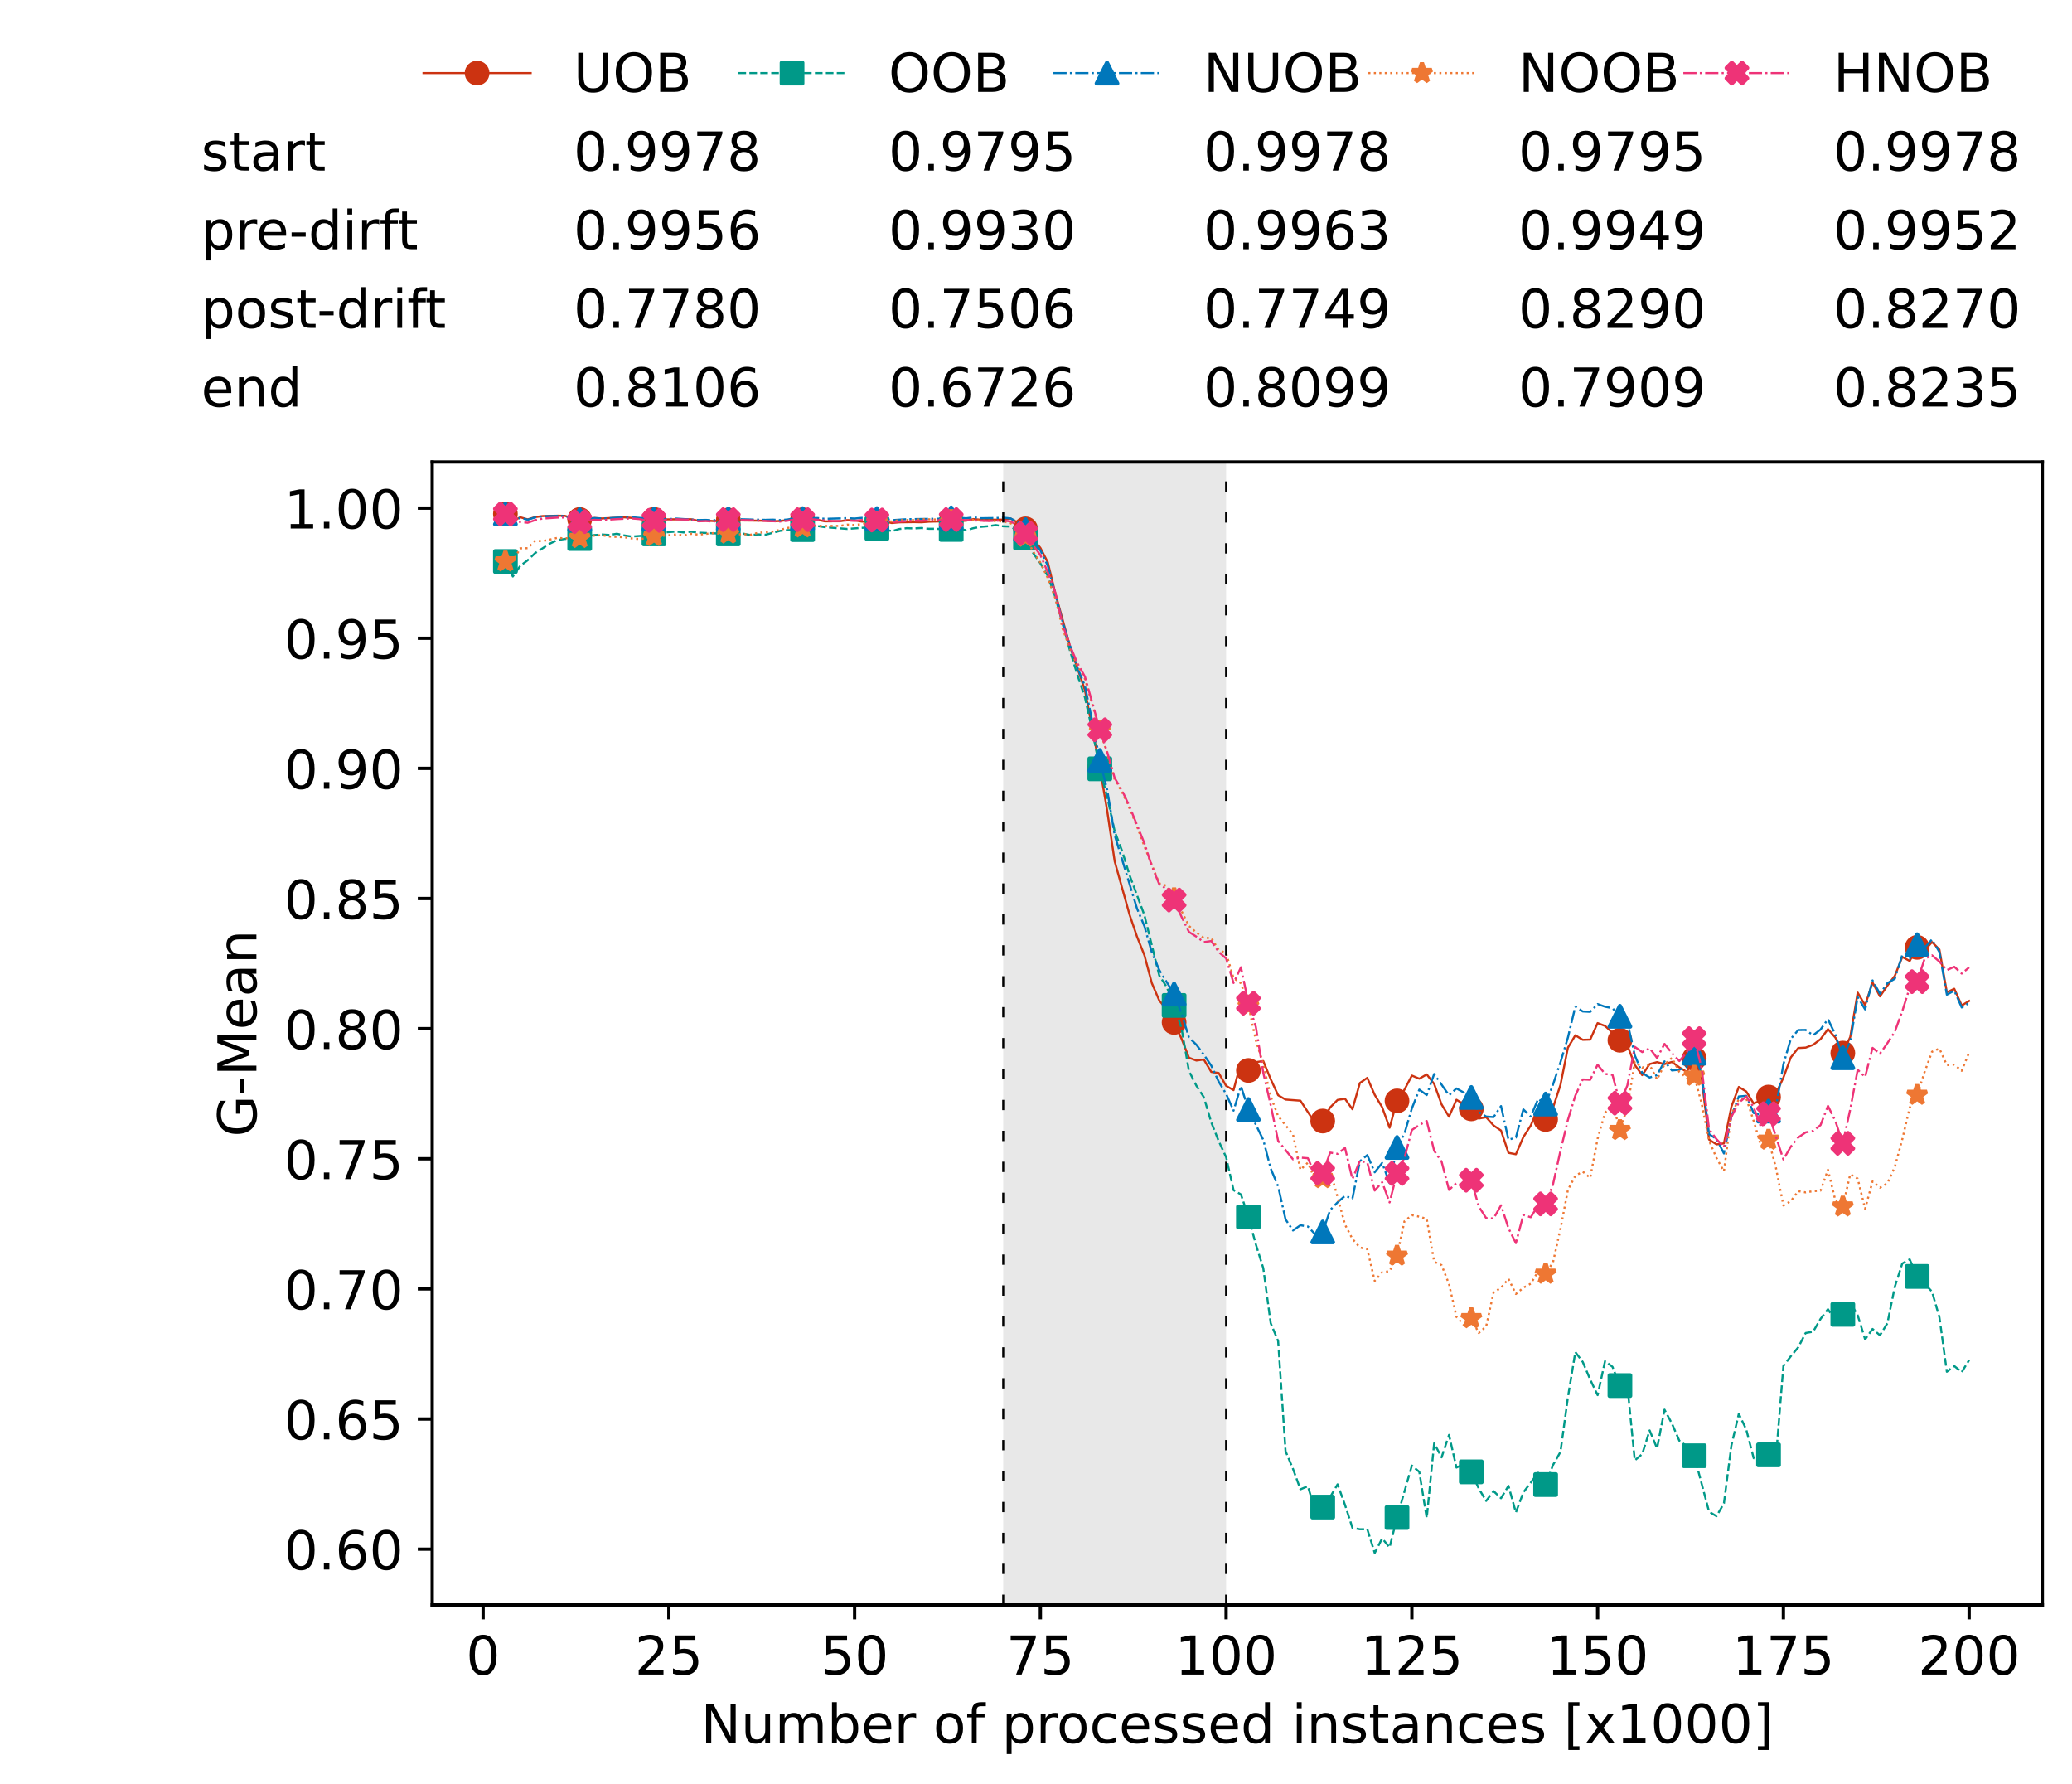 <?xml version="1.0" encoding="utf-8" standalone="no"?>
<!DOCTYPE svg PUBLIC "-//W3C//DTD SVG 1.1//EN"
  "http://www.w3.org/Graphics/SVG/1.1/DTD/svg11.dtd">
<!-- Created with matplotlib (https://matplotlib.org/) -->
<svg height="432.615pt" version="1.1" viewBox="0 0 502.65 432.615" width="502.65pt" xmlns="http://www.w3.org/2000/svg" xmlns:xlink="http://www.w3.org/1999/xlink">
 <defs>
  <style type="text/css">*{stroke-linecap:butt;stroke-linejoin:round;}</style>
 </defs>
 <g id="figure_1">
  <g id="patch_1">
   <path d="M 0 432.615 
L 502.65 432.615 
L 502.65 0 
L 0 0 
z
" style="fill:#ffffff;"/>
  </g>
  <g id="axes_1">
   <g id="patch_2">
    <path d="M 104.85 389.252 
L 495.45 389.252 
L 495.45 112.052 
L 104.85 112.052 
z
" style="fill:#ffffff;"/>
   </g>
   <g id="patch_3">
    <path clip-path="url(#pacfbcfd10d)" d="M 297.446 389.252 
L 297.446 112.052 
L 243.372 112.052 
L 243.372 389.252 
z
" style="fill:#d3d3d3;opacity:0.5;"/>
   </g>
   <g id="matplotlib.axis_1">
    <g id="xtick_1">
     <g id="line2d_1">
      <defs>
       <path d="M 0 0 
L 0 3.5 
" id="m455d2b1ce9" style="stroke:#000000;stroke-width:0.8;"/>
      </defs>
      <g>
       <use style="stroke:#000000;stroke-width:0.8;" x="117.197" xlink:href="#m455d2b1ce9" y="389.252"/>
      </g>
     </g>
     <g id="text_1">
      <!-- 0 -->
      <g transform="translate(113.061 406.13)scale(0.13 -0.13)">
       <defs>
        <path d="M 31.781 66.406 
Q 24.172 66.406 20.328 58.906 
Q 16.5 51.422 16.5 36.375 
Q 16.5 21.391 20.328 13.891 
Q 24.172 6.391 31.781 6.391 
Q 39.453 6.391 43.281 13.891 
Q 47.125 21.391 47.125 36.375 
Q 47.125 51.422 43.281 58.906 
Q 39.453 66.406 31.781 66.406 
z
M 31.781 74.219 
Q 44.047 74.219 50.516 64.516 
Q 56.984 54.828 56.984 36.375 
Q 56.984 17.969 50.516 8.266 
Q 44.047 -1.422 31.781 -1.422 
Q 19.531 -1.422 13.062 8.266 
Q 6.594 17.969 6.594 36.375 
Q 6.594 54.828 13.062 64.516 
Q 19.531 74.219 31.781 74.219 
z
" id="DejaVuSans-48"/>
       </defs>
       <use xlink:href="#DejaVuSans-48"/>
      </g>
     </g>
    </g>
    <g id="xtick_2">
     <g id="line2d_2">
      <g>
       <use style="stroke:#000000;stroke-width:0.8;" x="162.259" xlink:href="#m455d2b1ce9" y="389.252"/>
      </g>
     </g>
     <g id="text_2">
      <!-- 25 -->
      <g transform="translate(153.988 406.13)scale(0.13 -0.13)">
       <defs>
        <path d="M 19.188 8.297 
L 53.609 8.297 
L 53.609 0 
L 7.328 0 
L 7.328 8.297 
Q 12.938 14.109 22.625 23.891 
Q 32.328 33.688 34.812 36.531 
Q 39.547 41.844 41.422 45.531 
Q 43.312 49.219 43.312 52.781 
Q 43.312 58.594 39.234 62.25 
Q 35.156 65.922 28.609 65.922 
Q 23.969 65.922 18.812 64.312 
Q 13.672 62.703 7.812 59.422 
L 7.812 69.391 
Q 13.766 71.781 18.938 73 
Q 24.125 74.219 28.422 74.219 
Q 39.75 74.219 46.484 68.547 
Q 53.219 62.891 53.219 53.422 
Q 53.219 48.922 51.531 44.891 
Q 49.859 40.875 45.406 35.406 
Q 44.188 33.984 37.641 27.219 
Q 31.109 20.453 19.188 8.297 
z
" id="DejaVuSans-50"/>
        <path d="M 10.797 72.906 
L 49.516 72.906 
L 49.516 64.594 
L 19.828 64.594 
L 19.828 46.734 
Q 21.969 47.469 24.109 47.828 
Q 26.266 48.188 28.422 48.188 
Q 40.625 48.188 47.75 41.5 
Q 54.891 34.812 54.891 23.391 
Q 54.891 11.625 47.562 5.094 
Q 40.234 -1.422 26.906 -1.422 
Q 22.312 -1.422 17.547 -0.641 
Q 12.797 0.141 7.719 1.703 
L 7.719 11.625 
Q 12.109 9.234 16.797 8.062 
Q 21.484 6.891 26.703 6.891 
Q 35.156 6.891 40.078 11.328 
Q 45.016 15.766 45.016 23.391 
Q 45.016 31 40.078 35.438 
Q 35.156 39.891 26.703 39.891 
Q 22.75 39.891 18.812 39.016 
Q 14.891 38.141 10.797 36.281 
z
" id="DejaVuSans-53"/>
       </defs>
       <use xlink:href="#DejaVuSans-50"/>
       <use x="63.623" xlink:href="#DejaVuSans-53"/>
      </g>
     </g>
    </g>
    <g id="xtick_3">
     <g id="line2d_3">
      <g>
       <use style="stroke:#000000;stroke-width:0.8;" x="207.322" xlink:href="#m455d2b1ce9" y="389.252"/>
      </g>
     </g>
     <g id="text_3">
      <!-- 50 -->
      <g transform="translate(199.05 406.13)scale(0.13 -0.13)">
       <use xlink:href="#DejaVuSans-53"/>
       <use x="63.623" xlink:href="#DejaVuSans-48"/>
      </g>
     </g>
    </g>
    <g id="xtick_4">
     <g id="line2d_4">
      <g>
       <use style="stroke:#000000;stroke-width:0.8;" x="252.384" xlink:href="#m455d2b1ce9" y="389.252"/>
      </g>
     </g>
     <g id="text_4">
      <!-- 75 -->
      <g transform="translate(244.113 406.13)scale(0.13 -0.13)">
       <defs>
        <path d="M 8.203 72.906 
L 55.078 72.906 
L 55.078 68.703 
L 28.609 0 
L 18.312 0 
L 43.219 64.594 
L 8.203 64.594 
z
" id="DejaVuSans-55"/>
       </defs>
       <use xlink:href="#DejaVuSans-55"/>
       <use x="63.623" xlink:href="#DejaVuSans-53"/>
      </g>
     </g>
    </g>
    <g id="xtick_5">
     <g id="line2d_5">
      <g>
       <use style="stroke:#000000;stroke-width:0.8;" x="297.446" xlink:href="#m455d2b1ce9" y="389.252"/>
      </g>
     </g>
     <g id="text_5">
      <!-- 100 -->
      <g transform="translate(285.039 406.13)scale(0.13 -0.13)">
       <defs>
        <path d="M 12.406 8.297 
L 28.516 8.297 
L 28.516 63.922 
L 10.984 60.406 
L 10.984 69.391 
L 28.422 72.906 
L 38.281 72.906 
L 38.281 8.297 
L 54.391 8.297 
L 54.391 0 
L 12.406 0 
z
" id="DejaVuSans-49"/>
       </defs>
       <use xlink:href="#DejaVuSans-49"/>
       <use x="63.623" xlink:href="#DejaVuSans-48"/>
       <use x="127.246" xlink:href="#DejaVuSans-48"/>
      </g>
     </g>
    </g>
    <g id="xtick_6">
     <g id="line2d_6">
      <g>
       <use style="stroke:#000000;stroke-width:0.8;" x="342.509" xlink:href="#m455d2b1ce9" y="389.252"/>
      </g>
     </g>
     <g id="text_6">
      <!-- 125 -->
      <g transform="translate(330.102 406.13)scale(0.13 -0.13)">
       <use xlink:href="#DejaVuSans-49"/>
       <use x="63.623" xlink:href="#DejaVuSans-50"/>
       <use x="127.246" xlink:href="#DejaVuSans-53"/>
      </g>
     </g>
    </g>
    <g id="xtick_7">
     <g id="line2d_7">
      <g>
       <use style="stroke:#000000;stroke-width:0.8;" x="387.571" xlink:href="#m455d2b1ce9" y="389.252"/>
      </g>
     </g>
     <g id="text_7">
      <!-- 150 -->
      <g transform="translate(375.164 406.13)scale(0.13 -0.13)">
       <use xlink:href="#DejaVuSans-49"/>
       <use x="63.623" xlink:href="#DejaVuSans-53"/>
       <use x="127.246" xlink:href="#DejaVuSans-48"/>
      </g>
     </g>
    </g>
    <g id="xtick_8">
     <g id="line2d_8">
      <g>
       <use style="stroke:#000000;stroke-width:0.8;" x="432.633" xlink:href="#m455d2b1ce9" y="389.252"/>
      </g>
     </g>
     <g id="text_8">
      <!-- 175 -->
      <g transform="translate(420.226 406.13)scale(0.13 -0.13)">
       <use xlink:href="#DejaVuSans-49"/>
       <use x="63.623" xlink:href="#DejaVuSans-55"/>
       <use x="127.246" xlink:href="#DejaVuSans-53"/>
      </g>
     </g>
    </g>
    <g id="xtick_9">
     <g id="line2d_9">
      <g>
       <use style="stroke:#000000;stroke-width:0.8;" x="477.695" xlink:href="#m455d2b1ce9" y="389.252"/>
      </g>
     </g>
     <g id="text_9">
      <!-- 200 -->
      <g transform="translate(465.289 406.13)scale(0.13 -0.13)">
       <use xlink:href="#DejaVuSans-50"/>
       <use x="63.623" xlink:href="#DejaVuSans-48"/>
       <use x="127.246" xlink:href="#DejaVuSans-48"/>
      </g>
     </g>
    </g>
    <g id="text_10">
     <!-- Number of processed instances [x1000] -->
     <g transform="translate(170.025 422.711)scale(0.13 -0.13)">
      <defs>
       <path d="M 9.812 72.906 
L 23.094 72.906 
L 55.422 11.922 
L 55.422 72.906 
L 64.984 72.906 
L 64.984 0 
L 51.703 0 
L 19.391 60.984 
L 19.391 0 
L 9.812 0 
z
" id="DejaVuSans-78"/>
       <path d="M 8.5 21.578 
L 8.5 54.688 
L 17.484 54.688 
L 17.484 21.922 
Q 17.484 14.156 20.5 10.266 
Q 23.531 6.391 29.594 6.391 
Q 36.859 6.391 41.078 11.031 
Q 45.312 15.672 45.312 23.688 
L 45.312 54.688 
L 54.297 54.688 
L 54.297 0 
L 45.312 0 
L 45.312 8.406 
Q 42.047 3.422 37.719 1 
Q 33.406 -1.422 27.688 -1.422 
Q 18.266 -1.422 13.375 4.438 
Q 8.5 10.297 8.5 21.578 
z
M 31.109 56 
z
" id="DejaVuSans-117"/>
       <path d="M 52 44.188 
Q 55.375 50.25 60.062 53.125 
Q 64.75 56 71.094 56 
Q 79.641 56 84.281 50.016 
Q 88.922 44.047 88.922 33.016 
L 88.922 0 
L 79.891 0 
L 79.891 32.719 
Q 79.891 40.578 77.094 44.375 
Q 74.312 48.188 68.609 48.188 
Q 61.625 48.188 57.562 43.547 
Q 53.516 38.922 53.516 30.906 
L 53.516 0 
L 44.484 0 
L 44.484 32.719 
Q 44.484 40.625 41.703 44.406 
Q 38.922 48.188 33.109 48.188 
Q 26.219 48.188 22.156 43.531 
Q 18.109 38.875 18.109 30.906 
L 18.109 0 
L 9.078 0 
L 9.078 54.688 
L 18.109 54.688 
L 18.109 46.188 
Q 21.188 51.219 25.484 53.609 
Q 29.781 56 35.688 56 
Q 41.656 56 45.828 52.969 
Q 50 49.953 52 44.188 
z
" id="DejaVuSans-109"/>
       <path d="M 48.688 27.297 
Q 48.688 37.203 44.609 42.844 
Q 40.531 48.484 33.406 48.484 
Q 26.266 48.484 22.188 42.844 
Q 18.109 37.203 18.109 27.297 
Q 18.109 17.391 22.188 11.75 
Q 26.266 6.109 33.406 6.109 
Q 40.531 6.109 44.609 11.75 
Q 48.688 17.391 48.688 27.297 
z
M 18.109 46.391 
Q 20.953 51.266 25.266 53.625 
Q 29.594 56 35.594 56 
Q 45.562 56 51.781 48.094 
Q 58.016 40.188 58.016 27.297 
Q 58.016 14.406 51.781 6.484 
Q 45.562 -1.422 35.594 -1.422 
Q 29.594 -1.422 25.266 0.953 
Q 20.953 3.328 18.109 8.203 
L 18.109 0 
L 9.078 0 
L 9.078 75.984 
L 18.109 75.984 
z
" id="DejaVuSans-98"/>
       <path d="M 56.203 29.594 
L 56.203 25.203 
L 14.891 25.203 
Q 15.484 15.922 20.484 11.062 
Q 25.484 6.203 34.422 6.203 
Q 39.594 6.203 44.453 7.469 
Q 49.312 8.734 54.109 11.281 
L 54.109 2.781 
Q 49.266 0.734 44.188 -0.344 
Q 39.109 -1.422 33.891 -1.422 
Q 20.797 -1.422 13.156 6.188 
Q 5.516 13.812 5.516 26.812 
Q 5.516 40.234 12.766 48.109 
Q 20.016 56 32.328 56 
Q 43.359 56 49.781 48.891 
Q 56.203 41.797 56.203 29.594 
z
M 47.219 32.234 
Q 47.125 39.594 43.094 43.984 
Q 39.062 48.391 32.422 48.391 
Q 24.906 48.391 20.391 44.141 
Q 15.875 39.891 15.188 32.172 
z
" id="DejaVuSans-101"/>
       <path d="M 41.109 46.297 
Q 39.594 47.172 37.812 47.578 
Q 36.031 48 33.891 48 
Q 26.266 48 22.188 43.047 
Q 18.109 38.094 18.109 28.812 
L 18.109 0 
L 9.078 0 
L 9.078 54.688 
L 18.109 54.688 
L 18.109 46.188 
Q 20.953 51.172 25.484 53.578 
Q 30.031 56 36.531 56 
Q 37.453 56 38.578 55.875 
Q 39.703 55.766 41.062 55.516 
z
" id="DejaVuSans-114"/>
       <path id="DejaVuSans-32"/>
       <path d="M 30.609 48.391 
Q 23.391 48.391 19.188 42.75 
Q 14.984 37.109 14.984 27.297 
Q 14.984 17.484 19.156 11.844 
Q 23.344 6.203 30.609 6.203 
Q 37.797 6.203 41.984 11.859 
Q 46.188 17.531 46.188 27.297 
Q 46.188 37.016 41.984 42.703 
Q 37.797 48.391 30.609 48.391 
z
M 30.609 56 
Q 42.328 56 49.016 48.375 
Q 55.719 40.766 55.719 27.297 
Q 55.719 13.875 49.016 6.219 
Q 42.328 -1.422 30.609 -1.422 
Q 18.844 -1.422 12.172 6.219 
Q 5.516 13.875 5.516 27.297 
Q 5.516 40.766 12.172 48.375 
Q 18.844 56 30.609 56 
z
" id="DejaVuSans-111"/>
       <path d="M 37.109 75.984 
L 37.109 68.5 
L 28.516 68.5 
Q 23.688 68.5 21.797 66.547 
Q 19.922 64.594 19.922 59.516 
L 19.922 54.688 
L 34.719 54.688 
L 34.719 47.703 
L 19.922 47.703 
L 19.922 0 
L 10.891 0 
L 10.891 47.703 
L 2.297 47.703 
L 2.297 54.688 
L 10.891 54.688 
L 10.891 58.5 
Q 10.891 67.625 15.141 71.797 
Q 19.391 75.984 28.609 75.984 
z
" id="DejaVuSans-102"/>
       <path d="M 18.109 8.203 
L 18.109 -20.797 
L 9.078 -20.797 
L 9.078 54.688 
L 18.109 54.688 
L 18.109 46.391 
Q 20.953 51.266 25.266 53.625 
Q 29.594 56 35.594 56 
Q 45.562 56 51.781 48.094 
Q 58.016 40.188 58.016 27.297 
Q 58.016 14.406 51.781 6.484 
Q 45.562 -1.422 35.594 -1.422 
Q 29.594 -1.422 25.266 0.953 
Q 20.953 3.328 18.109 8.203 
z
M 48.688 27.297 
Q 48.688 37.203 44.609 42.844 
Q 40.531 48.484 33.406 48.484 
Q 26.266 48.484 22.188 42.844 
Q 18.109 37.203 18.109 27.297 
Q 18.109 17.391 22.188 11.75 
Q 26.266 6.109 33.406 6.109 
Q 40.531 6.109 44.609 11.75 
Q 48.688 17.391 48.688 27.297 
z
" id="DejaVuSans-112"/>
       <path d="M 48.781 52.594 
L 48.781 44.188 
Q 44.969 46.297 41.141 47.344 
Q 37.312 48.391 33.406 48.391 
Q 24.656 48.391 19.812 42.844 
Q 14.984 37.312 14.984 27.297 
Q 14.984 17.281 19.812 11.734 
Q 24.656 6.203 33.406 6.203 
Q 37.312 6.203 41.141 7.25 
Q 44.969 8.297 48.781 10.406 
L 48.781 2.094 
Q 45.016 0.344 40.984 -0.531 
Q 36.969 -1.422 32.422 -1.422 
Q 20.062 -1.422 12.781 6.344 
Q 5.516 14.109 5.516 27.297 
Q 5.516 40.672 12.859 48.328 
Q 20.219 56 33.016 56 
Q 37.156 56 41.109 55.141 
Q 45.062 54.297 48.781 52.594 
z
" id="DejaVuSans-99"/>
       <path d="M 44.281 53.078 
L 44.281 44.578 
Q 40.484 46.531 36.375 47.5 
Q 32.281 48.484 27.875 48.484 
Q 21.188 48.484 17.844 46.438 
Q 14.5 44.391 14.5 40.281 
Q 14.5 37.156 16.891 35.375 
Q 19.281 33.594 26.516 31.984 
L 29.594 31.297 
Q 39.156 29.25 43.188 25.516 
Q 47.219 21.781 47.219 15.094 
Q 47.219 7.469 41.188 3.016 
Q 35.156 -1.422 24.609 -1.422 
Q 20.219 -1.422 15.453 -0.562 
Q 10.688 0.297 5.422 2 
L 5.422 11.281 
Q 10.406 8.688 15.234 7.391 
Q 20.062 6.109 24.812 6.109 
Q 31.156 6.109 34.562 8.281 
Q 37.984 10.453 37.984 14.406 
Q 37.984 18.062 35.516 20.016 
Q 33.062 21.969 24.703 23.781 
L 21.578 24.516 
Q 13.234 26.266 9.516 29.906 
Q 5.812 33.547 5.812 39.891 
Q 5.812 47.609 11.281 51.797 
Q 16.75 56 26.812 56 
Q 31.781 56 36.172 55.266 
Q 40.578 54.547 44.281 53.078 
z
" id="DejaVuSans-115"/>
       <path d="M 45.406 46.391 
L 45.406 75.984 
L 54.391 75.984 
L 54.391 0 
L 45.406 0 
L 45.406 8.203 
Q 42.578 3.328 38.25 0.953 
Q 33.938 -1.422 27.875 -1.422 
Q 17.969 -1.422 11.734 6.484 
Q 5.516 14.406 5.516 27.297 
Q 5.516 40.188 11.734 48.094 
Q 17.969 56 27.875 56 
Q 33.938 56 38.25 53.625 
Q 42.578 51.266 45.406 46.391 
z
M 14.797 27.297 
Q 14.797 17.391 18.875 11.75 
Q 22.953 6.109 30.078 6.109 
Q 37.203 6.109 41.297 11.75 
Q 45.406 17.391 45.406 27.297 
Q 45.406 37.203 41.297 42.844 
Q 37.203 48.484 30.078 48.484 
Q 22.953 48.484 18.875 42.844 
Q 14.797 37.203 14.797 27.297 
z
" id="DejaVuSans-100"/>
       <path d="M 9.422 54.688 
L 18.406 54.688 
L 18.406 0 
L 9.422 0 
z
M 9.422 75.984 
L 18.406 75.984 
L 18.406 64.594 
L 9.422 64.594 
z
" id="DejaVuSans-105"/>
       <path d="M 54.891 33.016 
L 54.891 0 
L 45.906 0 
L 45.906 32.719 
Q 45.906 40.484 42.875 44.328 
Q 39.844 48.188 33.797 48.188 
Q 26.516 48.188 22.312 43.547 
Q 18.109 38.922 18.109 30.906 
L 18.109 0 
L 9.078 0 
L 9.078 54.688 
L 18.109 54.688 
L 18.109 46.188 
Q 21.344 51.125 25.703 53.562 
Q 30.078 56 35.797 56 
Q 45.219 56 50.047 50.172 
Q 54.891 44.344 54.891 33.016 
z
" id="DejaVuSans-110"/>
       <path d="M 18.312 70.219 
L 18.312 54.688 
L 36.812 54.688 
L 36.812 47.703 
L 18.312 47.703 
L 18.312 18.016 
Q 18.312 11.328 20.141 9.422 
Q 21.969 7.516 27.594 7.516 
L 36.812 7.516 
L 36.812 0 
L 27.594 0 
Q 17.188 0 13.234 3.875 
Q 9.281 7.766 9.281 18.016 
L 9.281 47.703 
L 2.688 47.703 
L 2.688 54.688 
L 9.281 54.688 
L 9.281 70.219 
z
" id="DejaVuSans-116"/>
       <path d="M 34.281 27.484 
Q 23.391 27.484 19.188 25 
Q 14.984 22.516 14.984 16.5 
Q 14.984 11.719 18.141 8.906 
Q 21.297 6.109 26.703 6.109 
Q 34.188 6.109 38.703 11.406 
Q 43.219 16.703 43.219 25.484 
L 43.219 27.484 
z
M 52.203 31.203 
L 52.203 0 
L 43.219 0 
L 43.219 8.297 
Q 40.141 3.328 35.547 0.953 
Q 30.953 -1.422 24.312 -1.422 
Q 15.922 -1.422 10.953 3.297 
Q 6 8.016 6 15.922 
Q 6 25.141 12.172 29.828 
Q 18.359 34.516 30.609 34.516 
L 43.219 34.516 
L 43.219 35.406 
Q 43.219 41.609 39.141 45 
Q 35.062 48.391 27.688 48.391 
Q 23 48.391 18.547 47.266 
Q 14.109 46.141 10.016 43.891 
L 10.016 52.203 
Q 14.938 54.109 19.578 55.047 
Q 24.219 56 28.609 56 
Q 40.484 56 46.344 49.844 
Q 52.203 43.703 52.203 31.203 
z
" id="DejaVuSans-97"/>
       <path d="M 8.594 75.984 
L 29.297 75.984 
L 29.297 69 
L 17.578 69 
L 17.578 -6.203 
L 29.297 -6.203 
L 29.297 -13.188 
L 8.594 -13.188 
z
" id="DejaVuSans-91"/>
       <path d="M 54.891 54.688 
L 35.109 28.078 
L 55.906 0 
L 45.312 0 
L 29.391 21.484 
L 13.484 0 
L 2.875 0 
L 24.125 28.609 
L 4.688 54.688 
L 15.281 54.688 
L 29.781 35.203 
L 44.281 54.688 
z
" id="DejaVuSans-120"/>
       <path d="M 30.422 75.984 
L 30.422 -13.188 
L 9.719 -13.188 
L 9.719 -6.203 
L 21.391 -6.203 
L 21.391 69 
L 9.719 69 
L 9.719 75.984 
z
" id="DejaVuSans-93"/>
      </defs>
      <use xlink:href="#DejaVuSans-78"/>
      <use x="74.805" xlink:href="#DejaVuSans-117"/>
      <use x="138.184" xlink:href="#DejaVuSans-109"/>
      <use x="235.596" xlink:href="#DejaVuSans-98"/>
      <use x="299.072" xlink:href="#DejaVuSans-101"/>
      <use x="360.596" xlink:href="#DejaVuSans-114"/>
      <use x="401.709" xlink:href="#DejaVuSans-32"/>
      <use x="433.496" xlink:href="#DejaVuSans-111"/>
      <use x="494.678" xlink:href="#DejaVuSans-102"/>
      <use x="529.883" xlink:href="#DejaVuSans-32"/>
      <use x="561.67" xlink:href="#DejaVuSans-112"/>
      <use x="625.146" xlink:href="#DejaVuSans-114"/>
      <use x="664.01" xlink:href="#DejaVuSans-111"/>
      <use x="725.191" xlink:href="#DejaVuSans-99"/>
      <use x="780.172" xlink:href="#DejaVuSans-101"/>
      <use x="841.695" xlink:href="#DejaVuSans-115"/>
      <use x="893.795" xlink:href="#DejaVuSans-115"/>
      <use x="945.895" xlink:href="#DejaVuSans-101"/>
      <use x="1007.418" xlink:href="#DejaVuSans-100"/>
      <use x="1070.895" xlink:href="#DejaVuSans-32"/>
      <use x="1102.682" xlink:href="#DejaVuSans-105"/>
      <use x="1130.465" xlink:href="#DejaVuSans-110"/>
      <use x="1193.844" xlink:href="#DejaVuSans-115"/>
      <use x="1245.943" xlink:href="#DejaVuSans-116"/>
      <use x="1285.152" xlink:href="#DejaVuSans-97"/>
      <use x="1346.432" xlink:href="#DejaVuSans-110"/>
      <use x="1409.811" xlink:href="#DejaVuSans-99"/>
      <use x="1464.791" xlink:href="#DejaVuSans-101"/>
      <use x="1526.314" xlink:href="#DejaVuSans-115"/>
      <use x="1578.414" xlink:href="#DejaVuSans-32"/>
      <use x="1610.201" xlink:href="#DejaVuSans-91"/>
      <use x="1649.215" xlink:href="#DejaVuSans-120"/>
      <use x="1708.395" xlink:href="#DejaVuSans-49"/>
      <use x="1772.018" xlink:href="#DejaVuSans-48"/>
      <use x="1835.641" xlink:href="#DejaVuSans-48"/>
      <use x="1899.264" xlink:href="#DejaVuSans-48"/>
      <use x="1962.887" xlink:href="#DejaVuSans-93"/>
     </g>
    </g>
   </g>
   <g id="matplotlib.axis_2">
    <g id="ytick_1">
     <g id="line2d_10">
      <defs>
       <path d="M 0 0 
L -3.5 0 
" id="m1965d22346" style="stroke:#000000;stroke-width:0.8;"/>
      </defs>
      <g>
       <use style="stroke:#000000;stroke-width:0.8;" x="104.85" xlink:href="#m1965d22346" y="375.723"/>
      </g>
     </g>
     <g id="text_11">
      <!-- 0.60 -->
      <g transform="translate(68.905 380.662)scale(0.13 -0.13)">
       <defs>
        <path d="M 10.688 12.406 
L 21 12.406 
L 21 0 
L 10.688 0 
z
" id="DejaVuSans-46"/>
        <path d="M 33.016 40.375 
Q 26.375 40.375 22.484 35.828 
Q 18.609 31.297 18.609 23.391 
Q 18.609 15.531 22.484 10.953 
Q 26.375 6.391 33.016 6.391 
Q 39.656 6.391 43.531 10.953 
Q 47.406 15.531 47.406 23.391 
Q 47.406 31.297 43.531 35.828 
Q 39.656 40.375 33.016 40.375 
z
M 52.594 71.297 
L 52.594 62.312 
Q 48.875 64.062 45.094 64.984 
Q 41.312 65.922 37.594 65.922 
Q 27.828 65.922 22.672 59.328 
Q 17.531 52.734 16.797 39.406 
Q 19.672 43.656 24.016 45.922 
Q 28.375 48.188 33.594 48.188 
Q 44.578 48.188 50.953 41.516 
Q 57.328 34.859 57.328 23.391 
Q 57.328 12.156 50.688 5.359 
Q 44.047 -1.422 33.016 -1.422 
Q 20.359 -1.422 13.672 8.266 
Q 6.984 17.969 6.984 36.375 
Q 6.984 53.656 15.188 63.938 
Q 23.391 74.219 37.203 74.219 
Q 40.922 74.219 44.703 73.484 
Q 48.484 72.75 52.594 71.297 
z
" id="DejaVuSans-54"/>
       </defs>
       <use xlink:href="#DejaVuSans-48"/>
       <use x="63.623" xlink:href="#DejaVuSans-46"/>
       <use x="95.41" xlink:href="#DejaVuSans-54"/>
       <use x="159.033" xlink:href="#DejaVuSans-48"/>
      </g>
     </g>
    </g>
    <g id="ytick_2">
     <g id="line2d_11">
      <g>
       <use style="stroke:#000000;stroke-width:0.8;" x="104.85" xlink:href="#m1965d22346" y="344.162"/>
      </g>
     </g>
     <g id="text_12">
      <!-- 0.65 -->
      <g transform="translate(68.905 349.101)scale(0.13 -0.13)">
       <use xlink:href="#DejaVuSans-48"/>
       <use x="63.623" xlink:href="#DejaVuSans-46"/>
       <use x="95.41" xlink:href="#DejaVuSans-54"/>
       <use x="159.033" xlink:href="#DejaVuSans-53"/>
      </g>
     </g>
    </g>
    <g id="ytick_3">
     <g id="line2d_12">
      <g>
       <use style="stroke:#000000;stroke-width:0.8;" x="104.85" xlink:href="#m1965d22346" y="312.601"/>
      </g>
     </g>
     <g id="text_13">
      <!-- 0.70 -->
      <g transform="translate(68.905 317.54)scale(0.13 -0.13)">
       <use xlink:href="#DejaVuSans-48"/>
       <use x="63.623" xlink:href="#DejaVuSans-46"/>
       <use x="95.41" xlink:href="#DejaVuSans-55"/>
       <use x="159.033" xlink:href="#DejaVuSans-48"/>
      </g>
     </g>
    </g>
    <g id="ytick_4">
     <g id="line2d_13">
      <g>
       <use style="stroke:#000000;stroke-width:0.8;" x="104.85" xlink:href="#m1965d22346" y="281.041"/>
      </g>
     </g>
     <g id="text_14">
      <!-- 0.75 -->
      <g transform="translate(68.905 285.98)scale(0.13 -0.13)">
       <use xlink:href="#DejaVuSans-48"/>
       <use x="63.623" xlink:href="#DejaVuSans-46"/>
       <use x="95.41" xlink:href="#DejaVuSans-55"/>
       <use x="159.033" xlink:href="#DejaVuSans-53"/>
      </g>
     </g>
    </g>
    <g id="ytick_5">
     <g id="line2d_14">
      <g>
       <use style="stroke:#000000;stroke-width:0.8;" x="104.85" xlink:href="#m1965d22346" y="249.48"/>
      </g>
     </g>
     <g id="text_15">
      <!-- 0.80 -->
      <g transform="translate(68.905 254.419)scale(0.13 -0.13)">
       <defs>
        <path d="M 31.781 34.625 
Q 24.75 34.625 20.719 30.859 
Q 16.703 27.094 16.703 20.516 
Q 16.703 13.922 20.719 10.156 
Q 24.75 6.391 31.781 6.391 
Q 38.812 6.391 42.859 10.172 
Q 46.922 13.969 46.922 20.516 
Q 46.922 27.094 42.891 30.859 
Q 38.875 34.625 31.781 34.625 
z
M 21.922 38.812 
Q 15.578 40.375 12.031 44.719 
Q 8.5 49.078 8.5 55.328 
Q 8.5 64.062 14.719 69.141 
Q 20.953 74.219 31.781 74.219 
Q 42.672 74.219 48.875 69.141 
Q 55.078 64.062 55.078 55.328 
Q 55.078 49.078 51.531 44.719 
Q 48 40.375 41.703 38.812 
Q 48.828 37.156 52.797 32.312 
Q 56.781 27.484 56.781 20.516 
Q 56.781 9.906 50.312 4.234 
Q 43.844 -1.422 31.781 -1.422 
Q 19.734 -1.422 13.25 4.234 
Q 6.781 9.906 6.781 20.516 
Q 6.781 27.484 10.781 32.312 
Q 14.797 37.156 21.922 38.812 
z
M 18.312 54.391 
Q 18.312 48.734 21.844 45.562 
Q 25.391 42.391 31.781 42.391 
Q 38.141 42.391 41.719 45.562 
Q 45.312 48.734 45.312 54.391 
Q 45.312 60.062 41.719 63.234 
Q 38.141 66.406 31.781 66.406 
Q 25.391 66.406 21.844 63.234 
Q 18.312 60.062 18.312 54.391 
z
" id="DejaVuSans-56"/>
       </defs>
       <use xlink:href="#DejaVuSans-48"/>
       <use x="63.623" xlink:href="#DejaVuSans-46"/>
       <use x="95.41" xlink:href="#DejaVuSans-56"/>
       <use x="159.033" xlink:href="#DejaVuSans-48"/>
      </g>
     </g>
    </g>
    <g id="ytick_6">
     <g id="line2d_15">
      <g>
       <use style="stroke:#000000;stroke-width:0.8;" x="104.85" xlink:href="#m1965d22346" y="217.919"/>
      </g>
     </g>
     <g id="text_16">
      <!-- 0.85 -->
      <g transform="translate(68.905 222.858)scale(0.13 -0.13)">
       <use xlink:href="#DejaVuSans-48"/>
       <use x="63.623" xlink:href="#DejaVuSans-46"/>
       <use x="95.41" xlink:href="#DejaVuSans-56"/>
       <use x="159.033" xlink:href="#DejaVuSans-53"/>
      </g>
     </g>
    </g>
    <g id="ytick_7">
     <g id="line2d_16">
      <g>
       <use style="stroke:#000000;stroke-width:0.8;" x="104.85" xlink:href="#m1965d22346" y="186.358"/>
      </g>
     </g>
     <g id="text_17">
      <!-- 0.90 -->
      <g transform="translate(68.905 191.297)scale(0.13 -0.13)">
       <defs>
        <path d="M 10.984 1.516 
L 10.984 10.5 
Q 14.703 8.734 18.5 7.812 
Q 22.312 6.891 25.984 6.891 
Q 35.75 6.891 40.891 13.453 
Q 46.047 20.016 46.781 33.406 
Q 43.953 29.203 39.594 26.953 
Q 35.25 24.703 29.984 24.703 
Q 19.047 24.703 12.672 31.312 
Q 6.297 37.938 6.297 49.422 
Q 6.297 60.641 12.938 67.422 
Q 19.578 74.219 30.609 74.219 
Q 43.266 74.219 49.922 64.516 
Q 56.594 54.828 56.594 36.375 
Q 56.594 19.141 48.406 8.859 
Q 40.234 -1.422 26.422 -1.422 
Q 22.703 -1.422 18.891 -0.688 
Q 15.094 0.047 10.984 1.516 
z
M 30.609 32.422 
Q 37.25 32.422 41.125 36.953 
Q 45.016 41.5 45.016 49.422 
Q 45.016 57.281 41.125 61.844 
Q 37.25 66.406 30.609 66.406 
Q 23.969 66.406 20.094 61.844 
Q 16.219 57.281 16.219 49.422 
Q 16.219 41.5 20.094 36.953 
Q 23.969 32.422 30.609 32.422 
z
" id="DejaVuSans-57"/>
       </defs>
       <use xlink:href="#DejaVuSans-48"/>
       <use x="63.623" xlink:href="#DejaVuSans-46"/>
       <use x="95.41" xlink:href="#DejaVuSans-57"/>
       <use x="159.033" xlink:href="#DejaVuSans-48"/>
      </g>
     </g>
    </g>
    <g id="ytick_8">
     <g id="line2d_17">
      <g>
       <use style="stroke:#000000;stroke-width:0.8;" x="104.85" xlink:href="#m1965d22346" y="154.797"/>
      </g>
     </g>
     <g id="text_18">
      <!-- 0.95 -->
      <g transform="translate(68.905 159.736)scale(0.13 -0.13)">
       <use xlink:href="#DejaVuSans-48"/>
       <use x="63.623" xlink:href="#DejaVuSans-46"/>
       <use x="95.41" xlink:href="#DejaVuSans-57"/>
       <use x="159.033" xlink:href="#DejaVuSans-53"/>
      </g>
     </g>
    </g>
    <g id="ytick_9">
     <g id="line2d_18">
      <g>
       <use style="stroke:#000000;stroke-width:0.8;" x="104.85" xlink:href="#m1965d22346" y="123.237"/>
      </g>
     </g>
     <g id="text_19">
      <!-- 1.00 -->
      <g transform="translate(68.905 128.176)scale(0.13 -0.13)">
       <use xlink:href="#DejaVuSans-49"/>
       <use x="63.623" xlink:href="#DejaVuSans-46"/>
       <use x="95.41" xlink:href="#DejaVuSans-48"/>
       <use x="159.033" xlink:href="#DejaVuSans-48"/>
      </g>
     </g>
    </g>
    <g id="text_20">
     <!-- G-Mean -->
     <g transform="translate(62.201 275.744)rotate(-90)scale(0.13 -0.13)">
      <defs>
       <path d="M 59.516 10.406 
L 59.516 29.984 
L 43.406 29.984 
L 43.406 38.094 
L 69.281 38.094 
L 69.281 6.781 
Q 63.578 2.734 56.688 0.656 
Q 49.812 -1.422 42 -1.422 
Q 24.906 -1.422 15.25 8.562 
Q 5.609 18.562 5.609 36.375 
Q 5.609 54.25 15.25 64.234 
Q 24.906 74.219 42 74.219 
Q 49.125 74.219 55.547 72.453 
Q 61.969 70.703 67.391 67.281 
L 67.391 56.781 
Q 61.922 61.422 55.766 63.766 
Q 49.609 66.109 42.828 66.109 
Q 29.438 66.109 22.719 58.641 
Q 16.016 51.172 16.016 36.375 
Q 16.016 21.625 22.719 14.156 
Q 29.438 6.688 42.828 6.688 
Q 48.047 6.688 52.141 7.594 
Q 56.25 8.5 59.516 10.406 
z
" id="DejaVuSans-71"/>
       <path d="M 4.891 31.391 
L 31.203 31.391 
L 31.203 23.391 
L 4.891 23.391 
z
" id="DejaVuSans-45"/>
       <path d="M 9.812 72.906 
L 24.516 72.906 
L 43.109 23.297 
L 61.812 72.906 
L 76.516 72.906 
L 76.516 0 
L 66.891 0 
L 66.891 64.016 
L 48.094 14.016 
L 38.188 14.016 
L 19.391 64.016 
L 19.391 0 
L 9.812 0 
z
" id="DejaVuSans-77"/>
      </defs>
      <use xlink:href="#DejaVuSans-71"/>
      <use x="77.49" xlink:href="#DejaVuSans-45"/>
      <use x="113.574" xlink:href="#DejaVuSans-77"/>
      <use x="199.854" xlink:href="#DejaVuSans-101"/>
      <use x="261.377" xlink:href="#DejaVuSans-97"/>
      <use x="322.656" xlink:href="#DejaVuSans-110"/>
     </g>
    </g>
   </g>
   <g id="line2d_19"/>
   <g id="line2d_20"/>
   <g id="line2d_21"/>
   <g id="line2d_22"/>
   <g id="line2d_23"/>
   <g id="line2d_24">
    <path clip-path="url(#pacfbcfd10d)" d="M 122.605 124.652 
L 124.407 126.387 
L 126.21 125.455 
L 128.012 125.967 
L 129.815 125.421 
L 131.617 125.172 
L 135.222 125.082 
L 137.024 125.11 
L 138.827 125.667 
L 140.629 125.999 
L 144.234 125.628 
L 146.037 125.747 
L 151.444 125.471 
L 155.049 125.735 
L 156.852 125.985 
L 167.667 125.939 
L 169.469 126.325 
L 171.272 126.272 
L 173.074 126.369 
L 176.679 126.129 
L 180.284 126.234 
L 185.692 126.302 
L 187.494 126.42 
L 189.297 126.357 
L 192.902 125.885 
L 194.704 126.045 
L 196.507 125.914 
L 198.309 126.064 
L 200.112 126.446 
L 203.717 126.429 
L 205.519 126.15 
L 207.322 126.203 
L 209.124 126.52 
L 210.927 126.323 
L 212.729 126.489 
L 214.532 126.471 
L 216.334 126.85 
L 218.137 126.684 
L 221.742 126.631 
L 223.544 126.672 
L 225.347 126.532 
L 230.754 126.4 
L 234.359 126.295 
L 236.162 125.897 
L 237.964 126.059 
L 243.372 126.033 
L 245.174 125.772 
L 246.976 126.772 
L 248.779 128.272 
L 250.581 130.761 
L 252.384 132.874 
L 254.186 136.367 
L 255.989 143.806 
L 259.594 156.843 
L 263.199 167.401 
L 266.804 186.156 
L 268.606 196.698 
L 270.409 208.888 
L 274.014 221.813 
L 275.816 227.132 
L 277.619 231.657 
L 279.421 238.427 
L 281.224 242.646 
L 283.026 244.805 
L 284.829 247.965 
L 286.631 251.919 
L 288.434 256.532 
L 290.236 257.218 
L 292.039 256.965 
L 293.841 259.977 
L 295.644 260.238 
L 297.446 263.352 
L 299.249 264.397 
L 301.051 257.601 
L 302.854 259.619 
L 304.656 257.605 
L 306.459 257.338 
L 308.261 261.736 
L 310.064 265.628 
L 311.866 266.681 
L 315.471 266.954 
L 319.076 272.432 
L 320.879 271.887 
L 322.681 268.585 
L 324.484 266.766 
L 326.286 266.486 
L 328.089 269.027 
L 329.891 262.668 
L 331.694 261.41 
L 333.496 265.534 
L 335.299 268.533 
L 337.101 273.511 
L 338.904 267.01 
L 340.706 264.284 
L 342.509 260.86 
L 344.311 261.617 
L 346.114 260.58 
L 347.916 262.885 
L 349.719 267.86 
L 351.521 270.833 
L 353.324 266.728 
L 356.928 268.935 
L 358.731 271.287 
L 360.533 270.966 
L 362.336 272.969 
L 364.138 274.197 
L 365.941 279.601 
L 367.743 279.946 
L 369.546 275.786 
L 371.348 272.975 
L 373.151 268.725 
L 374.953 271.505 
L 376.756 268.652 
L 378.558 263.112 
L 380.361 254.088 
L 382.163 251.092 
L 383.966 252.194 
L 385.768 252.136 
L 387.571 248.138 
L 389.373 248.825 
L 391.176 250.462 
L 392.978 252.294 
L 394.781 253.487 
L 396.583 258.276 
L 398.386 260.757 
L 400.188 258.073 
L 401.991 257.6 
L 403.793 258.083 
L 405.596 257.553 
L 407.398 258.876 
L 409.201 259.971 
L 411.003 256.711 
L 412.806 261.652 
L 414.608 276.384 
L 416.411 277.55 
L 418.213 277.31 
L 420.016 268.434 
L 421.818 263.62 
L 423.621 264.719 
L 425.423 267.653 
L 429.028 266.074 
L 430.831 265.254 
L 432.633 261.359 
L 434.436 256.456 
L 436.238 254.177 
L 438.041 254.078 
L 439.843 253.401 
L 441.646 252.03 
L 443.448 249.606 
L 445.251 251.657 
L 447.053 255.409 
L 448.856 251.499 
L 450.658 240.738 
L 452.461 243.809 
L 454.263 238.294 
L 456.066 241.656 
L 457.868 239.037 
L 459.671 236.664 
L 461.473 232.094 
L 463.276 233.064 
L 465.078 229.767 
L 466.881 230.558 
L 468.683 228.469 
L 470.485 230.293 
L 472.288 240.673 
L 474.09 239.811 
L 475.893 243.864 
L 477.695 242.765 
L 477.695 242.765 
" style="fill:none;stroke:#cc3311;stroke-linecap:square;stroke-width:0.5;"/>
    <defs>
     <path d="M 0 2.5 
C 0.663 2.5 1.299 2.237 1.768 1.768 
C 2.237 1.299 2.5 0.663 2.5 0 
C 2.5 -0.663 2.237 -1.299 1.768 -1.768 
C 1.299 -2.237 0.663 -2.5 0 -2.5 
C -0.663 -2.5 -1.299 -2.237 -1.768 -1.768 
C -2.237 -1.299 -2.5 -0.663 -2.5 0 
C -2.5 0.663 -2.237 1.299 -1.768 1.768 
C -1.299 2.237 -0.663 2.5 0 2.5 
z
" id="m964f2dd5fd" style="stroke:#cc3311;"/>
    </defs>
    <g clip-path="url(#pacfbcfd10d)">
     <use style="fill:#cc3311;stroke:#cc3311;" x="122.605" xlink:href="#m964f2dd5fd" y="124.652"/>
     <use style="fill:#cc3311;stroke:#cc3311;" x="140.629" xlink:href="#m964f2dd5fd" y="125.999"/>
     <use style="fill:#cc3311;stroke:#cc3311;" x="158.654" xlink:href="#m964f2dd5fd" y="125.966"/>
     <use style="fill:#cc3311;stroke:#cc3311;" x="176.679" xlink:href="#m964f2dd5fd" y="126.129"/>
     <use style="fill:#cc3311;stroke:#cc3311;" x="194.704" xlink:href="#m964f2dd5fd" y="126.045"/>
     <use style="fill:#cc3311;stroke:#cc3311;" x="212.729" xlink:href="#m964f2dd5fd" y="126.489"/>
     <use style="fill:#cc3311;stroke:#cc3311;" x="230.754" xlink:href="#m964f2dd5fd" y="126.4"/>
     <use style="fill:#cc3311;stroke:#cc3311;" x="248.779" xlink:href="#m964f2dd5fd" y="128.272"/>
     <use style="fill:#cc3311;stroke:#cc3311;" x="266.804" xlink:href="#m964f2dd5fd" y="186.156"/>
     <use style="fill:#cc3311;stroke:#cc3311;" x="284.829" xlink:href="#m964f2dd5fd" y="247.965"/>
     <use style="fill:#cc3311;stroke:#cc3311;" x="302.854" xlink:href="#m964f2dd5fd" y="259.619"/>
     <use style="fill:#cc3311;stroke:#cc3311;" x="320.879" xlink:href="#m964f2dd5fd" y="271.887"/>
     <use style="fill:#cc3311;stroke:#cc3311;" x="338.904" xlink:href="#m964f2dd5fd" y="267.01"/>
     <use style="fill:#cc3311;stroke:#cc3311;" x="356.928" xlink:href="#m964f2dd5fd" y="268.935"/>
     <use style="fill:#cc3311;stroke:#cc3311;" x="374.953" xlink:href="#m964f2dd5fd" y="271.505"/>
     <use style="fill:#cc3311;stroke:#cc3311;" x="392.978" xlink:href="#m964f2dd5fd" y="252.294"/>
     <use style="fill:#cc3311;stroke:#cc3311;" x="411.003" xlink:href="#m964f2dd5fd" y="256.711"/>
     <use style="fill:#cc3311;stroke:#cc3311;" x="429.028" xlink:href="#m964f2dd5fd" y="266.074"/>
     <use style="fill:#cc3311;stroke:#cc3311;" x="447.053" xlink:href="#m964f2dd5fd" y="255.409"/>
     <use style="fill:#cc3311;stroke:#cc3311;" x="465.078" xlink:href="#m964f2dd5fd" y="229.767"/>
    </g>
   </g>
   <g id="line2d_25"/>
   <g id="line2d_26"/>
   <g id="line2d_27"/>
   <g id="line2d_28"/>
   <g id="line2d_29">
    <path clip-path="url(#pacfbcfd10d)" d="M 122.605 136.188 
L 124.407 139.819 
L 126.21 137.235 
L 128.012 135.882 
L 129.815 134.141 
L 133.419 131.836 
L 135.222 130.981 
L 137.024 130.715 
L 140.629 130.617 
L 142.432 130.031 
L 144.234 129.769 
L 146.037 129.642 
L 147.839 129.75 
L 149.642 129.454 
L 151.444 129.858 
L 153.247 130.13 
L 156.852 129.864 
L 160.457 129.201 
L 164.062 128.917 
L 165.864 129.137 
L 167.667 128.957 
L 169.469 129.194 
L 178.482 129.562 
L 180.284 129.426 
L 182.087 129.777 
L 183.889 129.608 
L 185.692 129.695 
L 189.297 128.741 
L 191.099 128.574 
L 194.704 128.458 
L 196.507 127.916 
L 198.309 127.583 
L 200.112 127.858 
L 205.519 128.283 
L 210.927 127.894 
L 212.729 128.176 
L 214.532 128.315 
L 216.334 128.842 
L 218.137 128.306 
L 219.939 128.108 
L 221.742 128.161 
L 223.544 128.06 
L 225.347 128.251 
L 227.149 128.251 
L 228.952 128.389 
L 230.754 128.413 
L 232.557 128.233 
L 234.359 128.591 
L 236.162 128.098 
L 237.964 127.775 
L 239.767 127.626 
L 241.569 127.351 
L 243.372 127.652 
L 245.174 127.709 
L 246.976 128.853 
L 248.779 130.473 
L 250.581 134.058 
L 252.384 136.631 
L 254.186 139.7 
L 255.989 144.733 
L 259.594 157.918 
L 261.396 163.762 
L 263.199 169.173 
L 265.001 177.292 
L 266.804 186.464 
L 268.606 193.292 
L 270.409 201.603 
L 272.211 206.378 
L 274.014 212.231 
L 277.619 221.946 
L 281.224 236.578 
L 283.026 239.346 
L 284.829 243.852 
L 286.631 249.386 
L 288.434 259.751 
L 290.236 263.328 
L 292.039 266.098 
L 293.841 272.208 
L 295.644 276.744 
L 297.446 280.661 
L 299.249 288.648 
L 301.051 289.699 
L 302.854 295.144 
L 304.656 301.794 
L 306.459 307.565 
L 308.261 320.913 
L 310.064 325.256 
L 311.866 351.965 
L 313.669 356.261 
L 315.471 361.212 
L 317.274 360.459 
L 319.076 366.415 
L 320.879 365.519 
L 322.681 363.087 
L 324.484 360 
L 326.286 364.983 
L 328.089 370.567 
L 329.891 370.898 
L 331.694 370.887 
L 333.496 376.652 
L 335.299 373.119 
L 337.101 375.306 
L 338.904 368.054 
L 342.509 355.455 
L 344.311 356.983 
L 346.114 368.182 
L 347.916 350.043 
L 349.719 353.45 
L 351.521 348.013 
L 353.324 355.938 
L 355.126 355.078 
L 356.928 356.971 
L 358.731 361.017 
L 360.533 364.018 
L 362.336 361.66 
L 364.138 363.367 
L 365.941 360.369 
L 367.743 366.823 
L 369.546 361.97 
L 373.151 357.189 
L 374.953 360.056 
L 376.756 355.295 
L 378.558 352.132 
L 380.361 338.906 
L 382.163 327.912 
L 383.966 330.326 
L 385.768 334.58 
L 387.571 338.364 
L 389.373 330.113 
L 391.176 331.504 
L 392.978 336.051 
L 394.781 336.041 
L 396.583 354.188 
L 398.386 352.665 
L 400.188 346.927 
L 401.991 351.271 
L 403.793 341.89 
L 405.596 345.265 
L 407.398 349.431 
L 409.201 350.746 
L 411.003 353.07 
L 414.608 366.644 
L 416.411 367.725 
L 418.213 364.613 
L 420.016 350.627 
L 421.818 342.899 
L 423.621 346.686 
L 425.423 353.645 
L 427.226 354.556 
L 429.028 352.85 
L 430.831 353.549 
L 432.633 331.3 
L 434.436 328.935 
L 436.238 326.769 
L 438.041 323.295 
L 439.843 322.986 
L 441.646 319.879 
L 443.448 317.531 
L 445.251 320.289 
L 447.053 318.772 
L 448.856 315.918 
L 450.658 318.988 
L 452.461 324.841 
L 454.263 322.318 
L 456.066 323.842 
L 457.868 320.94 
L 459.671 312.063 
L 461.473 306.443 
L 463.276 305.442 
L 465.078 309.576 
L 466.881 311.329 
L 468.683 313.257 
L 470.485 319.484 
L 472.288 332.695 
L 474.09 331.31 
L 475.893 332.777 
L 477.695 329.88 
L 477.695 329.88 
" style="fill:none;stroke:#009988;stroke-dasharray:1.85,0.8;stroke-dashoffset:0;stroke-width:0.5;"/>
    <defs>
     <path d="M -2.5 2.5 
L 2.5 2.5 
L 2.5 -2.5 
L -2.5 -2.5 
z
" id="m0a3ee510d5" style="stroke:#009988;stroke-linejoin:miter;"/>
    </defs>
    <g clip-path="url(#pacfbcfd10d)">
     <use style="fill:#009988;stroke:#009988;stroke-linejoin:miter;" x="122.605" xlink:href="#m0a3ee510d5" y="136.188"/>
     <use style="fill:#009988;stroke:#009988;stroke-linejoin:miter;" x="140.629" xlink:href="#m0a3ee510d5" y="130.617"/>
     <use style="fill:#009988;stroke:#009988;stroke-linejoin:miter;" x="158.654" xlink:href="#m0a3ee510d5" y="129.489"/>
     <use style="fill:#009988;stroke:#009988;stroke-linejoin:miter;" x="176.679" xlink:href="#m0a3ee510d5" y="129.491"/>
     <use style="fill:#009988;stroke:#009988;stroke-linejoin:miter;" x="194.704" xlink:href="#m0a3ee510d5" y="128.458"/>
     <use style="fill:#009988;stroke:#009988;stroke-linejoin:miter;" x="212.729" xlink:href="#m0a3ee510d5" y="128.176"/>
     <use style="fill:#009988;stroke:#009988;stroke-linejoin:miter;" x="230.754" xlink:href="#m0a3ee510d5" y="128.413"/>
     <use style="fill:#009988;stroke:#009988;stroke-linejoin:miter;" x="248.779" xlink:href="#m0a3ee510d5" y="130.473"/>
     <use style="fill:#009988;stroke:#009988;stroke-linejoin:miter;" x="266.804" xlink:href="#m0a3ee510d5" y="186.464"/>
     <use style="fill:#009988;stroke:#009988;stroke-linejoin:miter;" x="284.829" xlink:href="#m0a3ee510d5" y="243.852"/>
     <use style="fill:#009988;stroke:#009988;stroke-linejoin:miter;" x="302.854" xlink:href="#m0a3ee510d5" y="295.144"/>
     <use style="fill:#009988;stroke:#009988;stroke-linejoin:miter;" x="320.879" xlink:href="#m0a3ee510d5" y="365.519"/>
     <use style="fill:#009988;stroke:#009988;stroke-linejoin:miter;" x="338.904" xlink:href="#m0a3ee510d5" y="368.054"/>
     <use style="fill:#009988;stroke:#009988;stroke-linejoin:miter;" x="356.928" xlink:href="#m0a3ee510d5" y="356.971"/>
     <use style="fill:#009988;stroke:#009988;stroke-linejoin:miter;" x="374.953" xlink:href="#m0a3ee510d5" y="360.056"/>
     <use style="fill:#009988;stroke:#009988;stroke-linejoin:miter;" x="392.978" xlink:href="#m0a3ee510d5" y="336.051"/>
     <use style="fill:#009988;stroke:#009988;stroke-linejoin:miter;" x="411.003" xlink:href="#m0a3ee510d5" y="353.07"/>
     <use style="fill:#009988;stroke:#009988;stroke-linejoin:miter;" x="429.028" xlink:href="#m0a3ee510d5" y="352.85"/>
     <use style="fill:#009988;stroke:#009988;stroke-linejoin:miter;" x="447.053" xlink:href="#m0a3ee510d5" y="318.772"/>
     <use style="fill:#009988;stroke:#009988;stroke-linejoin:miter;" x="465.078" xlink:href="#m0a3ee510d5" y="309.576"/>
    </g>
   </g>
   <g id="line2d_30"/>
   <g id="line2d_31"/>
   <g id="line2d_32"/>
   <g id="line2d_33"/>
   <g id="line2d_34">
    <path clip-path="url(#pacfbcfd10d)" d="M 122.605 124.652 
L 124.407 126.387 
L 126.21 125.573 
L 128.012 126.055 
L 129.815 125.492 
L 131.617 125.231 
L 135.222 125.126 
L 137.024 125.15 
L 138.827 125.702 
L 140.629 126.031 
L 144.234 125.655 
L 146.037 125.773 
L 149.642 125.566 
L 153.247 125.445 
L 158.654 125.904 
L 162.259 125.897 
L 164.062 125.771 
L 169.469 126.13 
L 171.272 126.094 
L 173.074 126.226 
L 174.877 125.942 
L 176.679 125.841 
L 182.087 125.996 
L 185.692 126.083 
L 187.494 126.03 
L 189.297 126.152 
L 191.099 125.986 
L 192.902 125.663 
L 194.704 125.788 
L 196.507 125.64 
L 198.309 125.639 
L 200.112 125.839 
L 205.519 125.675 
L 207.322 125.763 
L 209.124 125.597 
L 210.927 125.599 
L 212.729 125.782 
L 214.532 125.782 
L 216.334 126.161 
L 219.939 125.925 
L 227.149 125.82 
L 228.952 125.786 
L 232.557 125.538 
L 234.359 125.708 
L 236.162 125.474 
L 237.964 125.689 
L 241.569 125.637 
L 243.372 125.549 
L 245.174 125.737 
L 246.976 126.719 
L 248.779 128.442 
L 252.384 133.48 
L 254.186 137.199 
L 257.791 150.839 
L 259.594 156.633 
L 261.396 161.995 
L 263.199 166.375 
L 265.001 175.063 
L 266.804 184.426 
L 268.606 191.595 
L 270.409 202.543 
L 275.816 220.31 
L 277.619 224.619 
L 279.421 230.989 
L 281.224 235.251 
L 284.829 241.097 
L 286.631 245.779 
L 288.434 251.635 
L 290.236 253.381 
L 292.039 255.792 
L 293.841 258.453 
L 295.644 262.341 
L 297.446 265.314 
L 299.249 269.369 
L 301.051 263.437 
L 302.854 269.099 
L 306.459 276.451 
L 308.261 283.404 
L 310.064 287.725 
L 311.866 295.744 
L 313.669 298.43 
L 315.471 297.161 
L 317.274 297.467 
L 319.076 299.399 
L 320.879 298.782 
L 322.681 293.476 
L 324.484 291.602 
L 326.286 290.031 
L 328.089 290.679 
L 329.891 281.649 
L 331.694 280.153 
L 333.496 284.32 
L 335.299 282.054 
L 337.101 286.948 
L 338.904 278.3 
L 340.706 274.933 
L 342.509 268.835 
L 344.311 264.264 
L 346.114 265.593 
L 347.916 260.478 
L 351.521 265.653 
L 353.324 263.988 
L 355.126 264.986 
L 356.928 266.172 
L 358.731 269.716 
L 360.533 270.801 
L 362.336 270.933 
L 364.138 268.257 
L 365.941 276.416 
L 367.743 275.894 
L 369.546 269.061 
L 371.348 270.797 
L 373.151 266.525 
L 374.953 267.769 
L 376.756 263.019 
L 378.558 257.625 
L 380.361 251.655 
L 382.163 244.129 
L 383.966 245.316 
L 385.768 245.409 
L 387.571 243.522 
L 389.373 244.163 
L 391.176 244.522 
L 392.978 246.487 
L 394.781 247.815 
L 396.583 255.939 
L 398.386 260.237 
L 400.188 261.331 
L 401.991 260.76 
L 403.793 257.417 
L 405.596 259.616 
L 407.398 259.445 
L 409.201 258.736 
L 411.003 255.441 
L 412.806 260.47 
L 414.608 275.083 
L 416.411 276.235 
L 418.213 279.756 
L 420.016 270.791 
L 421.818 265.927 
L 423.621 265.78 
L 425.423 269.937 
L 427.226 270.469 
L 430.831 268.512 
L 432.633 258.148 
L 434.436 251.96 
L 436.238 249.821 
L 438.041 249.796 
L 439.843 251.092 
L 441.646 249.693 
L 443.448 247.182 
L 445.251 250.977 
L 447.053 256.536 
L 448.856 252.538 
L 450.658 241.809 
L 452.461 244.818 
L 454.263 237.778 
L 456.066 241.044 
L 457.868 238.44 
L 459.671 237.381 
L 461.473 231.62 
L 463.276 232.567 
L 465.078 229.125 
L 466.881 229.878 
L 468.683 227.842 
L 470.485 230.906 
L 472.288 241.247 
L 474.09 240.254 
L 475.893 244.349 
L 477.695 243.248 
L 477.695 243.248 
" style="fill:none;stroke:#0077bb;stroke-dasharray:3.2,0.8,0.5,0.8;stroke-dashoffset:0;stroke-width:0.5;"/>
    <defs>
     <path d="M 0 -2.5 
L -2.5 2.5 
L 2.5 2.5 
z
" id="ma85d75cf8f" style="stroke:#0077bb;stroke-linejoin:miter;"/>
    </defs>
    <g clip-path="url(#pacfbcfd10d)">
     <use style="fill:#0077bb;stroke:#0077bb;stroke-linejoin:miter;" x="122.605" xlink:href="#ma85d75cf8f" y="124.652"/>
     <use style="fill:#0077bb;stroke:#0077bb;stroke-linejoin:miter;" x="140.629" xlink:href="#ma85d75cf8f" y="126.031"/>
     <use style="fill:#0077bb;stroke:#0077bb;stroke-linejoin:miter;" x="158.654" xlink:href="#ma85d75cf8f" y="125.904"/>
     <use style="fill:#0077bb;stroke:#0077bb;stroke-linejoin:miter;" x="176.679" xlink:href="#ma85d75cf8f" y="125.841"/>
     <use style="fill:#0077bb;stroke:#0077bb;stroke-linejoin:miter;" x="194.704" xlink:href="#ma85d75cf8f" y="125.788"/>
     <use style="fill:#0077bb;stroke:#0077bb;stroke-linejoin:miter;" x="212.729" xlink:href="#ma85d75cf8f" y="125.782"/>
     <use style="fill:#0077bb;stroke:#0077bb;stroke-linejoin:miter;" x="230.754" xlink:href="#ma85d75cf8f" y="125.609"/>
     <use style="fill:#0077bb;stroke:#0077bb;stroke-linejoin:miter;" x="248.779" xlink:href="#ma85d75cf8f" y="128.442"/>
     <use style="fill:#0077bb;stroke:#0077bb;stroke-linejoin:miter;" x="266.804" xlink:href="#ma85d75cf8f" y="184.426"/>
     <use style="fill:#0077bb;stroke:#0077bb;stroke-linejoin:miter;" x="284.829" xlink:href="#ma85d75cf8f" y="241.097"/>
     <use style="fill:#0077bb;stroke:#0077bb;stroke-linejoin:miter;" x="302.854" xlink:href="#ma85d75cf8f" y="269.099"/>
     <use style="fill:#0077bb;stroke:#0077bb;stroke-linejoin:miter;" x="320.879" xlink:href="#ma85d75cf8f" y="298.782"/>
     <use style="fill:#0077bb;stroke:#0077bb;stroke-linejoin:miter;" x="338.904" xlink:href="#ma85d75cf8f" y="278.3"/>
     <use style="fill:#0077bb;stroke:#0077bb;stroke-linejoin:miter;" x="356.928" xlink:href="#ma85d75cf8f" y="266.172"/>
     <use style="fill:#0077bb;stroke:#0077bb;stroke-linejoin:miter;" x="374.953" xlink:href="#ma85d75cf8f" y="267.769"/>
     <use style="fill:#0077bb;stroke:#0077bb;stroke-linejoin:miter;" x="392.978" xlink:href="#ma85d75cf8f" y="246.487"/>
     <use style="fill:#0077bb;stroke:#0077bb;stroke-linejoin:miter;" x="411.003" xlink:href="#ma85d75cf8f" y="255.441"/>
     <use style="fill:#0077bb;stroke:#0077bb;stroke-linejoin:miter;" x="429.028" xlink:href="#ma85d75cf8f" y="269.481"/>
     <use style="fill:#0077bb;stroke:#0077bb;stroke-linejoin:miter;" x="447.053" xlink:href="#ma85d75cf8f" y="256.536"/>
     <use style="fill:#0077bb;stroke:#0077bb;stroke-linejoin:miter;" x="465.078" xlink:href="#ma85d75cf8f" y="229.125"/>
    </g>
   </g>
   <g id="line2d_35"/>
   <g id="line2d_36"/>
   <g id="line2d_37"/>
   <g id="line2d_38"/>
   <g id="line2d_39">
    <path clip-path="url(#pacfbcfd10d)" d="M 122.605 136.188 
L 124.407 136.046 
L 126.21 132.988 
L 128.012 132.96 
L 129.815 131.154 
L 131.617 131.265 
L 135.222 130.447 
L 137.024 130.591 
L 138.827 130.4 
L 140.629 130.496 
L 142.432 130.036 
L 146.037 129.796 
L 147.839 130.127 
L 151.444 130.306 
L 153.247 130.591 
L 155.049 130.72 
L 156.852 130.585 
L 158.654 130.025 
L 160.457 129.998 
L 164.062 129.624 
L 165.864 129.858 
L 167.667 129.464 
L 169.469 129.672 
L 173.074 129.289 
L 174.877 129.483 
L 176.679 129.431 
L 178.482 129.67 
L 180.284 129.515 
L 182.087 129.698 
L 183.889 129.227 
L 187.494 128.922 
L 191.099 128.031 
L 192.902 127.844 
L 194.704 127.934 
L 196.507 127.416 
L 198.309 127.583 
L 201.914 127.562 
L 203.717 127.563 
L 205.519 127.248 
L 207.322 127.337 
L 209.124 127.118 
L 210.927 126.706 
L 214.532 126.328 
L 216.334 126.476 
L 218.137 126.125 
L 221.742 126.125 
L 223.544 125.906 
L 234.359 126.18 
L 236.162 126.086 
L 237.964 126.286 
L 239.767 126.269 
L 243.372 126.481 
L 245.174 126.893 
L 246.976 128.316 
L 248.779 130.19 
L 250.581 133.688 
L 252.384 136.483 
L 254.186 140.217 
L 255.989 145.063 
L 257.791 152.548 
L 259.594 157.39 
L 261.396 161.42 
L 263.199 164.675 
L 266.804 177.202 
L 268.606 182.648 
L 270.409 189.121 
L 272.211 192.149 
L 274.014 196.071 
L 275.816 200.415 
L 277.619 205.274 
L 281.224 214.248 
L 283.026 214.829 
L 286.631 220.965 
L 288.434 224.576 
L 290.236 226.177 
L 292.039 227.489 
L 293.841 227.474 
L 295.644 230.382 
L 297.446 231.183 
L 299.249 237.215 
L 301.051 238.486 
L 302.854 243.871 
L 304.656 252.308 
L 306.459 258.083 
L 308.261 265.921 
L 310.064 270.689 
L 313.669 275.142 
L 315.471 283.722 
L 317.274 281.977 
L 319.076 286.252 
L 320.879 285.767 
L 322.681 283.711 
L 326.286 297.008 
L 328.089 300.477 
L 329.891 302.559 
L 331.694 302.973 
L 333.496 310.666 
L 335.299 308.542 
L 337.101 308.341 
L 338.904 304.573 
L 340.706 296.194 
L 342.509 294.709 
L 344.311 295.079 
L 346.114 295.617 
L 347.916 306.032 
L 349.719 306.849 
L 351.521 311.437 
L 353.324 319.398 
L 355.126 321.345 
L 356.928 319.731 
L 358.731 323.3 
L 360.533 321.691 
L 362.336 313.436 
L 364.138 312.335 
L 365.941 310.149 
L 367.743 313.829 
L 369.546 312.325 
L 371.348 311.333 
L 373.151 308.348 
L 374.953 308.951 
L 376.756 306.114 
L 378.558 298.025 
L 380.361 288.617 
L 382.163 285.159 
L 383.966 284.154 
L 385.768 285.677 
L 387.571 276.138 
L 389.373 269.922 
L 391.176 267.464 
L 392.978 274.099 
L 394.781 268.699 
L 396.583 257.509 
L 398.386 258.949 
L 400.188 258.252 
L 401.991 261.81 
L 403.793 258.155 
L 405.596 256.572 
L 407.398 259.986 
L 409.201 261.429 
L 411.003 260.909 
L 412.806 267.655 
L 414.608 276.637 
L 416.411 280.854 
L 418.213 284.083 
L 420.016 270.247 
L 421.818 266.598 
L 423.621 266.392 
L 425.423 271.873 
L 427.226 277.925 
L 429.028 276.441 
L 430.831 283.236 
L 432.633 292.362 
L 434.436 291.304 
L 436.238 288.895 
L 438.041 289.193 
L 439.843 288.911 
L 441.646 288.763 
L 443.448 283.697 
L 445.251 291.208 
L 447.053 292.636 
L 448.856 284.772 
L 450.658 285.851 
L 452.461 293.192 
L 454.263 286.534 
L 456.066 288.041 
L 457.868 286.989 
L 459.671 282.992 
L 461.473 276.338 
L 463.276 268.631 
L 465.078 265.556 
L 466.881 260.037 
L 468.683 255.088 
L 470.485 254.317 
L 472.288 258.33 
L 474.09 258.205 
L 475.893 259.701 
L 477.695 255.235 
L 477.695 255.235 
" style="fill:none;stroke:#ee7733;stroke-dasharray:0.5,0.825;stroke-dashoffset:0;stroke-width:0.5;"/>
    <defs>
     <path d="M 0 -2.5 
L -0.561 -0.773 
L -2.378 -0.773 
L -0.908 0.295 
L -1.469 2.023 
L -0 0.955 
L 1.469 2.023 
L 0.908 0.295 
L 2.378 -0.773 
L 0.561 -0.773 
z
" id="m19cbc8d3c1" style="stroke:#ee7733;stroke-linejoin:bevel;"/>
    </defs>
    <g clip-path="url(#pacfbcfd10d)">
     <use style="fill:#ee7733;stroke:#ee7733;stroke-linejoin:bevel;" x="122.605" xlink:href="#m19cbc8d3c1" y="136.188"/>
     <use style="fill:#ee7733;stroke:#ee7733;stroke-linejoin:bevel;" x="140.629" xlink:href="#m19cbc8d3c1" y="130.496"/>
     <use style="fill:#ee7733;stroke:#ee7733;stroke-linejoin:bevel;" x="158.654" xlink:href="#m19cbc8d3c1" y="130.025"/>
     <use style="fill:#ee7733;stroke:#ee7733;stroke-linejoin:bevel;" x="176.679" xlink:href="#m19cbc8d3c1" y="129.431"/>
     <use style="fill:#ee7733;stroke:#ee7733;stroke-linejoin:bevel;" x="194.704" xlink:href="#m19cbc8d3c1" y="127.934"/>
     <use style="fill:#ee7733;stroke:#ee7733;stroke-linejoin:bevel;" x="212.729" xlink:href="#m19cbc8d3c1" y="126.566"/>
     <use style="fill:#ee7733;stroke:#ee7733;stroke-linejoin:bevel;" x="230.754" xlink:href="#m19cbc8d3c1" y="126.135"/>
     <use style="fill:#ee7733;stroke:#ee7733;stroke-linejoin:bevel;" x="248.779" xlink:href="#m19cbc8d3c1" y="130.19"/>
     <use style="fill:#ee7733;stroke:#ee7733;stroke-linejoin:bevel;" x="266.804" xlink:href="#m19cbc8d3c1" y="177.202"/>
     <use style="fill:#ee7733;stroke:#ee7733;stroke-linejoin:bevel;" x="284.829" xlink:href="#m19cbc8d3c1" y="217.875"/>
     <use style="fill:#ee7733;stroke:#ee7733;stroke-linejoin:bevel;" x="302.854" xlink:href="#m19cbc8d3c1" y="243.871"/>
     <use style="fill:#ee7733;stroke:#ee7733;stroke-linejoin:bevel;" x="320.879" xlink:href="#m19cbc8d3c1" y="285.767"/>
     <use style="fill:#ee7733;stroke:#ee7733;stroke-linejoin:bevel;" x="338.904" xlink:href="#m19cbc8d3c1" y="304.573"/>
     <use style="fill:#ee7733;stroke:#ee7733;stroke-linejoin:bevel;" x="356.928" xlink:href="#m19cbc8d3c1" y="319.731"/>
     <use style="fill:#ee7733;stroke:#ee7733;stroke-linejoin:bevel;" x="374.953" xlink:href="#m19cbc8d3c1" y="308.951"/>
     <use style="fill:#ee7733;stroke:#ee7733;stroke-linejoin:bevel;" x="392.978" xlink:href="#m19cbc8d3c1" y="274.099"/>
     <use style="fill:#ee7733;stroke:#ee7733;stroke-linejoin:bevel;" x="411.003" xlink:href="#m19cbc8d3c1" y="260.909"/>
     <use style="fill:#ee7733;stroke:#ee7733;stroke-linejoin:bevel;" x="429.028" xlink:href="#m19cbc8d3c1" y="276.441"/>
     <use style="fill:#ee7733;stroke:#ee7733;stroke-linejoin:bevel;" x="447.053" xlink:href="#m19cbc8d3c1" y="292.636"/>
     <use style="fill:#ee7733;stroke:#ee7733;stroke-linejoin:bevel;" x="465.078" xlink:href="#m19cbc8d3c1" y="265.556"/>
    </g>
   </g>
   <g id="line2d_40"/>
   <g id="line2d_41"/>
   <g id="line2d_42"/>
   <g id="line2d_43"/>
   <g id="line2d_44">
    <path clip-path="url(#pacfbcfd10d)" d="M 122.605 124.652 
L 124.407 126.387 
L 128.012 126.787 
L 129.815 126.146 
L 131.617 125.776 
L 135.222 125.535 
L 137.024 125.513 
L 138.827 126.099 
L 140.629 126.521 
L 144.234 126.069 
L 146.037 126.157 
L 149.642 125.903 
L 153.247 125.744 
L 155.049 125.897 
L 156.852 126.192 
L 160.457 126.201 
L 164.062 125.929 
L 167.667 126.052 
L 169.469 126.437 
L 171.272 126.367 
L 173.074 126.516 
L 174.877 126.197 
L 176.679 126.024 
L 182.087 126.179 
L 189.297 126.493 
L 191.099 126.292 
L 192.902 125.917 
L 194.704 126.042 
L 196.507 125.893 
L 201.914 126.387 
L 203.717 126.37 
L 205.519 126.232 
L 207.322 126.338 
L 209.124 126.12 
L 214.532 126.102 
L 216.334 126.628 
L 221.742 126.269 
L 223.544 126.322 
L 225.347 126.182 
L 228.952 126.183 
L 230.754 126.006 
L 239.767 126.363 
L 243.372 126.248 
L 245.174 126.471 
L 246.976 127.489 
L 248.779 129.377 
L 250.581 132.197 
L 252.384 134.601 
L 254.186 138.784 
L 255.989 143.651 
L 257.791 151.559 
L 259.594 156.692 
L 261.396 160.879 
L 263.199 164.116 
L 266.804 176.98 
L 268.606 182.408 
L 270.409 188.692 
L 272.211 191.72 
L 274.014 195.608 
L 277.619 204.517 
L 279.421 210.039 
L 281.224 214.466 
L 283.026 215.602 
L 284.829 218.289 
L 286.631 222.359 
L 288.434 226.033 
L 290.236 227.168 
L 292.039 228.495 
L 293.841 228.231 
L 295.644 230.883 
L 297.446 232.447 
L 299.249 238.403 
L 301.051 234.593 
L 302.854 243.312 
L 304.656 249.038 
L 306.459 260.171 
L 308.261 268.009 
L 310.064 276.699 
L 313.669 281.178 
L 315.471 280.757 
L 317.274 280.9 
L 319.076 284.982 
L 320.879 284.551 
L 322.681 279.541 
L 324.484 279.849 
L 326.286 278.407 
L 328.089 285.972 
L 329.891 281.537 
L 331.694 282 
L 333.496 288.752 
L 335.299 286.73 
L 337.101 291.624 
L 338.904 284.596 
L 340.706 280.863 
L 342.509 274.062 
L 344.311 272.854 
L 346.114 271.876 
L 347.916 279.091 
L 349.719 281.741 
L 351.521 288.595 
L 353.324 286.929 
L 355.126 287.598 
L 356.928 286.243 
L 358.731 292.598 
L 360.533 295.439 
L 362.336 295.512 
L 364.138 292.326 
L 365.941 297.873 
L 367.743 301.503 
L 369.546 294.643 
L 371.348 295.222 
L 373.151 292.351 
L 374.953 291.984 
L 376.756 287.212 
L 378.558 279.08 
L 380.361 271.608 
L 382.163 265.731 
L 383.966 261.801 
L 385.768 261.882 
L 387.571 258.223 
L 389.373 260.466 
L 391.176 260.682 
L 392.978 267.55 
L 394.781 263.269 
L 396.583 253.88 
L 398.386 255.173 
L 400.188 254.22 
L 401.991 256.604 
L 403.793 253.178 
L 405.596 255.405 
L 407.398 257.337 
L 409.201 255.194 
L 411.003 251.9 
L 412.806 259.038 
L 414.608 273.853 
L 416.411 276.288 
L 418.213 278.203 
L 420.016 270.87 
L 421.818 267.447 
L 423.621 265.952 
L 425.423 268.507 
L 427.226 273.461 
L 429.028 270.11 
L 432.633 281.219 
L 434.436 278.093 
L 436.238 275.876 
L 438.041 274.639 
L 439.843 274.274 
L 441.646 272.876 
L 443.448 268.214 
L 445.251 271.907 
L 447.053 277.292 
L 448.856 269.035 
L 450.658 259.454 
L 452.461 261.195 
L 454.263 254.143 
L 456.066 255.559 
L 457.868 252.999 
L 459.671 250.197 
L 461.473 245.268 
L 463.276 239.51 
L 465.078 238.083 
L 466.881 232.591 
L 468.683 231.683 
L 470.485 233.226 
L 472.288 235.293 
L 474.09 234.473 
L 475.893 236.12 
L 477.695 234.63 
L 477.695 234.63 
" style="fill:none;stroke:#ee3377;stroke-dasharray:3.2,0.8,0.5,0.8;stroke-dashoffset:0;stroke-width:0.5;"/>
    <defs>
     <path d="M -1.25 2.5 
L 0 1.25 
L 1.25 2.5 
L 2.5 1.25 
L 1.25 0 
L 2.5 -1.25 
L 1.25 -2.5 
L 0 -1.25 
L -1.25 -2.5 
L -2.5 -1.25 
L -1.25 0 
L -2.5 1.25 
z
" id="mdcbd38912e" style="stroke:#ee3377;stroke-linejoin:miter;"/>
    </defs>
    <g clip-path="url(#pacfbcfd10d)">
     <use style="fill:#ee3377;stroke:#ee3377;stroke-linejoin:miter;" x="122.605" xlink:href="#mdcbd38912e" y="124.652"/>
     <use style="fill:#ee3377;stroke:#ee3377;stroke-linejoin:miter;" x="140.629" xlink:href="#mdcbd38912e" y="126.521"/>
     <use style="fill:#ee3377;stroke:#ee3377;stroke-linejoin:miter;" x="158.654" xlink:href="#mdcbd38912e" y="126.208"/>
     <use style="fill:#ee3377;stroke:#ee3377;stroke-linejoin:miter;" x="176.679" xlink:href="#mdcbd38912e" y="126.024"/>
     <use style="fill:#ee3377;stroke:#ee3377;stroke-linejoin:miter;" x="194.704" xlink:href="#mdcbd38912e" y="126.042"/>
     <use style="fill:#ee3377;stroke:#ee3377;stroke-linejoin:miter;" x="212.729" xlink:href="#mdcbd38912e" y="126.12"/>
     <use style="fill:#ee3377;stroke:#ee3377;stroke-linejoin:miter;" x="230.754" xlink:href="#mdcbd38912e" y="126.006"/>
     <use style="fill:#ee3377;stroke:#ee3377;stroke-linejoin:miter;" x="248.779" xlink:href="#mdcbd38912e" y="129.377"/>
     <use style="fill:#ee3377;stroke:#ee3377;stroke-linejoin:miter;" x="266.804" xlink:href="#mdcbd38912e" y="176.98"/>
     <use style="fill:#ee3377;stroke:#ee3377;stroke-linejoin:miter;" x="284.829" xlink:href="#mdcbd38912e" y="218.289"/>
     <use style="fill:#ee3377;stroke:#ee3377;stroke-linejoin:miter;" x="302.854" xlink:href="#mdcbd38912e" y="243.312"/>
     <use style="fill:#ee3377;stroke:#ee3377;stroke-linejoin:miter;" x="320.879" xlink:href="#mdcbd38912e" y="284.551"/>
     <use style="fill:#ee3377;stroke:#ee3377;stroke-linejoin:miter;" x="338.904" xlink:href="#mdcbd38912e" y="284.596"/>
     <use style="fill:#ee3377;stroke:#ee3377;stroke-linejoin:miter;" x="356.928" xlink:href="#mdcbd38912e" y="286.243"/>
     <use style="fill:#ee3377;stroke:#ee3377;stroke-linejoin:miter;" x="374.953" xlink:href="#mdcbd38912e" y="291.984"/>
     <use style="fill:#ee3377;stroke:#ee3377;stroke-linejoin:miter;" x="392.978" xlink:href="#mdcbd38912e" y="267.55"/>
     <use style="fill:#ee3377;stroke:#ee3377;stroke-linejoin:miter;" x="411.003" xlink:href="#mdcbd38912e" y="251.9"/>
     <use style="fill:#ee3377;stroke:#ee3377;stroke-linejoin:miter;" x="429.028" xlink:href="#mdcbd38912e" y="270.11"/>
     <use style="fill:#ee3377;stroke:#ee3377;stroke-linejoin:miter;" x="447.053" xlink:href="#mdcbd38912e" y="277.292"/>
     <use style="fill:#ee3377;stroke:#ee3377;stroke-linejoin:miter;" x="465.078" xlink:href="#mdcbd38912e" y="238.083"/>
    </g>
   </g>
   <g id="line2d_45"/>
   <g id="line2d_46"/>
   <g id="line2d_47"/>
   <g id="line2d_48"/>
   <g id="line2d_49">
    <path clip-path="url(#pacfbcfd10d)" d="M 243.372 389.252 
L 243.372 112.052 
" style="fill:none;stroke:#000000;stroke-dasharray:2.5,5;stroke-dashoffset:0;stroke-width:0.5;"/>
   </g>
   <g id="line2d_50">
    <path clip-path="url(#pacfbcfd10d)" d="M 297.446 389.252 
L 297.446 112.052 
" style="fill:none;stroke:#000000;stroke-dasharray:2.5,5;stroke-dashoffset:0;stroke-width:0.5;"/>
   </g>
   <g id="patch_4">
    <path d="M 104.85 389.252 
L 104.85 112.052 
" style="fill:none;stroke:#000000;stroke-linecap:square;stroke-linejoin:miter;stroke-width:0.8;"/>
   </g>
   <g id="patch_5">
    <path d="M 495.45 389.252 
L 495.45 112.052 
" style="fill:none;stroke:#000000;stroke-linecap:square;stroke-linejoin:miter;stroke-width:0.8;"/>
   </g>
   <g id="patch_6">
    <path d="M 104.85 389.252 
L 495.45 389.252 
" style="fill:none;stroke:#000000;stroke-linecap:square;stroke-linejoin:miter;stroke-width:0.8;"/>
   </g>
   <g id="patch_7">
    <path d="M 104.85 112.052 
L 495.45 112.052 
" style="fill:none;stroke:#000000;stroke-linecap:square;stroke-linejoin:miter;stroke-width:0.8;"/>
   </g>
   <g id="legend_1">
    <g id="line2d_51"/>
    <g id="line2d_52"/>
    <g id="text_21">
     <!--   -->
     <g transform="translate(48.8 22.278)scale(0.13 -0.13)">
      <use xlink:href="#DejaVuSans-32"/>
     </g>
    </g>
    <g id="line2d_53"/>
    <g id="line2d_54"/>
    <g id="text_22">
     <!-- start -->
     <g transform="translate(48.8 41.36)scale(0.13 -0.13)">
      <use xlink:href="#DejaVuSans-115"/>
      <use x="52.1" xlink:href="#DejaVuSans-116"/>
      <use x="91.309" xlink:href="#DejaVuSans-97"/>
      <use x="152.588" xlink:href="#DejaVuSans-114"/>
      <use x="193.701" xlink:href="#DejaVuSans-116"/>
     </g>
    </g>
    <g id="line2d_55"/>
    <g id="line2d_56"/>
    <g id="text_23">
     <!-- pre-dirft -->
     <g transform="translate(48.8 60.441)scale(0.13 -0.13)">
      <use xlink:href="#DejaVuSans-112"/>
      <use x="63.477" xlink:href="#DejaVuSans-114"/>
      <use x="102.34" xlink:href="#DejaVuSans-101"/>
      <use x="163.863" xlink:href="#DejaVuSans-45"/>
      <use x="199.947" xlink:href="#DejaVuSans-100"/>
      <use x="263.424" xlink:href="#DejaVuSans-105"/>
      <use x="291.207" xlink:href="#DejaVuSans-114"/>
      <use x="332.32" xlink:href="#DejaVuSans-102"/>
      <use x="365.775" xlink:href="#DejaVuSans-116"/>
     </g>
    </g>
    <g id="line2d_57"/>
    <g id="line2d_58"/>
    <g id="text_24">
     <!-- post-drift -->
     <g transform="translate(48.8 79.523)scale(0.13 -0.13)">
      <use xlink:href="#DejaVuSans-112"/>
      <use x="63.477" xlink:href="#DejaVuSans-111"/>
      <use x="124.658" xlink:href="#DejaVuSans-115"/>
      <use x="176.758" xlink:href="#DejaVuSans-116"/>
      <use x="215.967" xlink:href="#DejaVuSans-45"/>
      <use x="252.051" xlink:href="#DejaVuSans-100"/>
      <use x="315.527" xlink:href="#DejaVuSans-114"/>
      <use x="356.641" xlink:href="#DejaVuSans-105"/>
      <use x="384.424" xlink:href="#DejaVuSans-102"/>
      <use x="417.879" xlink:href="#DejaVuSans-116"/>
     </g>
    </g>
    <g id="line2d_59"/>
    <g id="line2d_60"/>
    <g id="text_25">
     <!-- end -->
     <g transform="translate(48.8 98.604)scale(0.13 -0.13)">
      <use xlink:href="#DejaVuSans-101"/>
      <use x="61.523" xlink:href="#DejaVuSans-110"/>
      <use x="124.902" xlink:href="#DejaVuSans-100"/>
     </g>
    </g>
    <g id="line2d_61">
     <path d="M 102.738 17.728 
L 128.738 17.728 
" style="fill:none;stroke:#cc3311;stroke-linecap:square;stroke-width:0.5;"/>
    </g>
    <g id="line2d_62">
     <g>
      <use style="fill:#cc3311;stroke:#cc3311;" x="115.738" xlink:href="#m964f2dd5fd" y="17.728"/>
     </g>
    </g>
    <g id="text_26">
     <!-- UOB -->
     <g transform="translate(139.138 22.278)scale(0.13 -0.13)">
      <defs>
       <path d="M 8.688 72.906 
L 18.609 72.906 
L 18.609 28.609 
Q 18.609 16.891 22.844 11.734 
Q 27.094 6.594 36.625 6.594 
Q 46.094 6.594 50.344 11.734 
Q 54.594 16.891 54.594 28.609 
L 54.594 72.906 
L 64.5 72.906 
L 64.5 27.391 
Q 64.5 13.141 57.438 5.859 
Q 50.391 -1.422 36.625 -1.422 
Q 22.797 -1.422 15.734 5.859 
Q 8.688 13.141 8.688 27.391 
z
" id="DejaVuSans-85"/>
       <path d="M 39.406 66.219 
Q 28.656 66.219 22.328 58.203 
Q 16.016 50.203 16.016 36.375 
Q 16.016 22.609 22.328 14.594 
Q 28.656 6.594 39.406 6.594 
Q 50.141 6.594 56.422 14.594 
Q 62.703 22.609 62.703 36.375 
Q 62.703 50.203 56.422 58.203 
Q 50.141 66.219 39.406 66.219 
z
M 39.406 74.219 
Q 54.734 74.219 63.906 63.938 
Q 73.094 53.656 73.094 36.375 
Q 73.094 19.141 63.906 8.859 
Q 54.734 -1.422 39.406 -1.422 
Q 24.031 -1.422 14.812 8.828 
Q 5.609 19.094 5.609 36.375 
Q 5.609 53.656 14.812 63.938 
Q 24.031 74.219 39.406 74.219 
z
" id="DejaVuSans-79"/>
       <path d="M 19.672 34.812 
L 19.672 8.109 
L 35.5 8.109 
Q 43.453 8.109 47.281 11.406 
Q 51.125 14.703 51.125 21.484 
Q 51.125 28.328 47.281 31.562 
Q 43.453 34.812 35.5 34.812 
z
M 19.672 64.797 
L 19.672 42.828 
L 34.281 42.828 
Q 41.5 42.828 45.031 45.531 
Q 48.578 48.25 48.578 53.812 
Q 48.578 59.328 45.031 62.062 
Q 41.5 64.797 34.281 64.797 
z
M 9.812 72.906 
L 35.016 72.906 
Q 46.297 72.906 52.391 68.219 
Q 58.5 63.531 58.5 54.891 
Q 58.5 48.188 55.375 44.234 
Q 52.25 40.281 46.188 39.312 
Q 53.469 37.75 57.5 32.781 
Q 61.531 27.828 61.531 20.406 
Q 61.531 10.641 54.891 5.312 
Q 48.25 0 35.984 0 
L 9.812 0 
z
" id="DejaVuSans-66"/>
      </defs>
      <use xlink:href="#DejaVuSans-85"/>
      <use x="73.193" xlink:href="#DejaVuSans-79"/>
      <use x="151.904" xlink:href="#DejaVuSans-66"/>
     </g>
    </g>
    <g id="line2d_63"/>
    <g id="line2d_64"/>
    <g id="text_27">
     <!-- 0.9978 -->
     <g transform="translate(139.138 41.36)scale(0.13 -0.13)">
      <use xlink:href="#DejaVuSans-48"/>
      <use x="63.623" xlink:href="#DejaVuSans-46"/>
      <use x="95.41" xlink:href="#DejaVuSans-57"/>
      <use x="159.033" xlink:href="#DejaVuSans-57"/>
      <use x="222.656" xlink:href="#DejaVuSans-55"/>
      <use x="286.279" xlink:href="#DejaVuSans-56"/>
     </g>
    </g>
    <g id="line2d_65"/>
    <g id="line2d_66"/>
    <g id="text_28">
     <!-- 0.9956 -->
     <g transform="translate(139.138 60.441)scale(0.13 -0.13)">
      <use xlink:href="#DejaVuSans-48"/>
      <use x="63.623" xlink:href="#DejaVuSans-46"/>
      <use x="95.41" xlink:href="#DejaVuSans-57"/>
      <use x="159.033" xlink:href="#DejaVuSans-57"/>
      <use x="222.656" xlink:href="#DejaVuSans-53"/>
      <use x="286.279" xlink:href="#DejaVuSans-54"/>
     </g>
    </g>
    <g id="line2d_67"/>
    <g id="line2d_68"/>
    <g id="text_29">
     <!-- 0.7780 -->
     <g transform="translate(139.138 79.523)scale(0.13 -0.13)">
      <use xlink:href="#DejaVuSans-48"/>
      <use x="63.623" xlink:href="#DejaVuSans-46"/>
      <use x="95.41" xlink:href="#DejaVuSans-55"/>
      <use x="159.033" xlink:href="#DejaVuSans-55"/>
      <use x="222.656" xlink:href="#DejaVuSans-56"/>
      <use x="286.279" xlink:href="#DejaVuSans-48"/>
     </g>
    </g>
    <g id="line2d_69"/>
    <g id="line2d_70"/>
    <g id="text_30">
     <!-- 0.8106 -->
     <g transform="translate(139.138 98.604)scale(0.13 -0.13)">
      <use xlink:href="#DejaVuSans-48"/>
      <use x="63.623" xlink:href="#DejaVuSans-46"/>
      <use x="95.41" xlink:href="#DejaVuSans-56"/>
      <use x="159.033" xlink:href="#DejaVuSans-49"/>
      <use x="222.656" xlink:href="#DejaVuSans-48"/>
      <use x="286.279" xlink:href="#DejaVuSans-54"/>
     </g>
    </g>
    <g id="line2d_71">
     <path d="M 179.144 17.728 
L 205.144 17.728 
" style="fill:none;stroke:#009988;stroke-dasharray:1.85,0.8;stroke-dashoffset:0;stroke-width:0.5;"/>
    </g>
    <g id="line2d_72">
     <g>
      <use style="fill:#009988;stroke:#009988;stroke-linejoin:miter;" x="192.144" xlink:href="#m0a3ee510d5" y="17.728"/>
     </g>
    </g>
    <g id="text_31">
     <!-- OOB -->
     <g transform="translate(215.544 22.278)scale(0.13 -0.13)">
      <use xlink:href="#DejaVuSans-79"/>
      <use x="78.711" xlink:href="#DejaVuSans-79"/>
      <use x="157.422" xlink:href="#DejaVuSans-66"/>
     </g>
    </g>
    <g id="line2d_73"/>
    <g id="line2d_74"/>
    <g id="text_32">
     <!-- 0.9795 -->
     <g transform="translate(215.544 41.36)scale(0.13 -0.13)">
      <use xlink:href="#DejaVuSans-48"/>
      <use x="63.623" xlink:href="#DejaVuSans-46"/>
      <use x="95.41" xlink:href="#DejaVuSans-57"/>
      <use x="159.033" xlink:href="#DejaVuSans-55"/>
      <use x="222.656" xlink:href="#DejaVuSans-57"/>
      <use x="286.279" xlink:href="#DejaVuSans-53"/>
     </g>
    </g>
    <g id="line2d_75"/>
    <g id="line2d_76"/>
    <g id="text_33">
     <!-- 0.9930 -->
     <g transform="translate(215.544 60.441)scale(0.13 -0.13)">
      <defs>
       <path d="M 40.578 39.312 
Q 47.656 37.797 51.625 33 
Q 55.609 28.219 55.609 21.188 
Q 55.609 10.406 48.188 4.484 
Q 40.766 -1.422 27.094 -1.422 
Q 22.516 -1.422 17.656 -0.516 
Q 12.797 0.391 7.625 2.203 
L 7.625 11.719 
Q 11.719 9.328 16.594 8.109 
Q 21.484 6.891 26.812 6.891 
Q 36.078 6.891 40.938 10.547 
Q 45.797 14.203 45.797 21.188 
Q 45.797 27.641 41.281 31.266 
Q 36.766 34.906 28.719 34.906 
L 20.219 34.906 
L 20.219 43.016 
L 29.109 43.016 
Q 36.375 43.016 40.234 45.922 
Q 44.094 48.828 44.094 54.297 
Q 44.094 59.906 40.109 62.906 
Q 36.141 65.922 28.719 65.922 
Q 24.656 65.922 20.016 65.031 
Q 15.375 64.156 9.812 62.312 
L 9.812 71.094 
Q 15.438 72.656 20.344 73.438 
Q 25.25 74.219 29.594 74.219 
Q 40.828 74.219 47.359 69.109 
Q 53.906 64.016 53.906 55.328 
Q 53.906 49.266 50.438 45.094 
Q 46.969 40.922 40.578 39.312 
z
" id="DejaVuSans-51"/>
      </defs>
      <use xlink:href="#DejaVuSans-48"/>
      <use x="63.623" xlink:href="#DejaVuSans-46"/>
      <use x="95.41" xlink:href="#DejaVuSans-57"/>
      <use x="159.033" xlink:href="#DejaVuSans-57"/>
      <use x="222.656" xlink:href="#DejaVuSans-51"/>
      <use x="286.279" xlink:href="#DejaVuSans-48"/>
     </g>
    </g>
    <g id="line2d_77"/>
    <g id="line2d_78"/>
    <g id="text_34">
     <!-- 0.7506 -->
     <g transform="translate(215.544 79.523)scale(0.13 -0.13)">
      <use xlink:href="#DejaVuSans-48"/>
      <use x="63.623" xlink:href="#DejaVuSans-46"/>
      <use x="95.41" xlink:href="#DejaVuSans-55"/>
      <use x="159.033" xlink:href="#DejaVuSans-53"/>
      <use x="222.656" xlink:href="#DejaVuSans-48"/>
      <use x="286.279" xlink:href="#DejaVuSans-54"/>
     </g>
    </g>
    <g id="line2d_79"/>
    <g id="line2d_80"/>
    <g id="text_35">
     <!-- 0.6726 -->
     <g transform="translate(215.544 98.604)scale(0.13 -0.13)">
      <use xlink:href="#DejaVuSans-48"/>
      <use x="63.623" xlink:href="#DejaVuSans-46"/>
      <use x="95.41" xlink:href="#DejaVuSans-54"/>
      <use x="159.033" xlink:href="#DejaVuSans-55"/>
      <use x="222.656" xlink:href="#DejaVuSans-50"/>
      <use x="286.279" xlink:href="#DejaVuSans-54"/>
     </g>
    </g>
    <g id="line2d_81">
     <path d="M 255.55 17.728 
L 281.55 17.728 
" style="fill:none;stroke:#0077bb;stroke-dasharray:3.2,0.8,0.5,0.8;stroke-dashoffset:0;stroke-width:0.5;"/>
    </g>
    <g id="line2d_82">
     <g>
      <use style="fill:#0077bb;stroke:#0077bb;stroke-linejoin:miter;" x="268.55" xlink:href="#ma85d75cf8f" y="17.728"/>
     </g>
    </g>
    <g id="text_36">
     <!-- NUOB -->
     <g transform="translate(291.95 22.278)scale(0.13 -0.13)">
      <use xlink:href="#DejaVuSans-78"/>
      <use x="74.805" xlink:href="#DejaVuSans-85"/>
      <use x="147.998" xlink:href="#DejaVuSans-79"/>
      <use x="226.709" xlink:href="#DejaVuSans-66"/>
     </g>
    </g>
    <g id="line2d_83"/>
    <g id="line2d_84"/>
    <g id="text_37">
     <!-- 0.9978 -->
     <g transform="translate(291.95 41.36)scale(0.13 -0.13)">
      <use xlink:href="#DejaVuSans-48"/>
      <use x="63.623" xlink:href="#DejaVuSans-46"/>
      <use x="95.41" xlink:href="#DejaVuSans-57"/>
      <use x="159.033" xlink:href="#DejaVuSans-57"/>
      <use x="222.656" xlink:href="#DejaVuSans-55"/>
      <use x="286.279" xlink:href="#DejaVuSans-56"/>
     </g>
    </g>
    <g id="line2d_85"/>
    <g id="line2d_86"/>
    <g id="text_38">
     <!-- 0.9963 -->
     <g transform="translate(291.95 60.441)scale(0.13 -0.13)">
      <use xlink:href="#DejaVuSans-48"/>
      <use x="63.623" xlink:href="#DejaVuSans-46"/>
      <use x="95.41" xlink:href="#DejaVuSans-57"/>
      <use x="159.033" xlink:href="#DejaVuSans-57"/>
      <use x="222.656" xlink:href="#DejaVuSans-54"/>
      <use x="286.279" xlink:href="#DejaVuSans-51"/>
     </g>
    </g>
    <g id="line2d_87"/>
    <g id="line2d_88"/>
    <g id="text_39">
     <!-- 0.7749 -->
     <g transform="translate(291.95 79.523)scale(0.13 -0.13)">
      <defs>
       <path d="M 37.797 64.312 
L 12.891 25.391 
L 37.797 25.391 
z
M 35.203 72.906 
L 47.609 72.906 
L 47.609 25.391 
L 58.016 25.391 
L 58.016 17.188 
L 47.609 17.188 
L 47.609 0 
L 37.797 0 
L 37.797 17.188 
L 4.891 17.188 
L 4.891 26.703 
z
" id="DejaVuSans-52"/>
      </defs>
      <use xlink:href="#DejaVuSans-48"/>
      <use x="63.623" xlink:href="#DejaVuSans-46"/>
      <use x="95.41" xlink:href="#DejaVuSans-55"/>
      <use x="159.033" xlink:href="#DejaVuSans-55"/>
      <use x="222.656" xlink:href="#DejaVuSans-52"/>
      <use x="286.279" xlink:href="#DejaVuSans-57"/>
     </g>
    </g>
    <g id="line2d_89"/>
    <g id="line2d_90"/>
    <g id="text_40">
     <!-- 0.8099 -->
     <g transform="translate(291.95 98.604)scale(0.13 -0.13)">
      <use xlink:href="#DejaVuSans-48"/>
      <use x="63.623" xlink:href="#DejaVuSans-46"/>
      <use x="95.41" xlink:href="#DejaVuSans-56"/>
      <use x="159.033" xlink:href="#DejaVuSans-48"/>
      <use x="222.656" xlink:href="#DejaVuSans-57"/>
      <use x="286.279" xlink:href="#DejaVuSans-57"/>
     </g>
    </g>
    <g id="line2d_91">
     <path d="M 331.956 17.728 
L 357.956 17.728 
" style="fill:none;stroke:#ee7733;stroke-dasharray:0.5,0.825;stroke-dashoffset:0;stroke-width:0.5;"/>
    </g>
    <g id="line2d_92">
     <g>
      <use style="fill:#ee7733;stroke:#ee7733;stroke-linejoin:bevel;" x="344.956" xlink:href="#m19cbc8d3c1" y="17.728"/>
     </g>
    </g>
    <g id="text_41">
     <!-- NOOB -->
     <g transform="translate(368.356 22.278)scale(0.13 -0.13)">
      <use xlink:href="#DejaVuSans-78"/>
      <use x="74.805" xlink:href="#DejaVuSans-79"/>
      <use x="153.516" xlink:href="#DejaVuSans-79"/>
      <use x="232.227" xlink:href="#DejaVuSans-66"/>
     </g>
    </g>
    <g id="line2d_93"/>
    <g id="line2d_94"/>
    <g id="text_42">
     <!-- 0.9795 -->
     <g transform="translate(368.356 41.36)scale(0.13 -0.13)">
      <use xlink:href="#DejaVuSans-48"/>
      <use x="63.623" xlink:href="#DejaVuSans-46"/>
      <use x="95.41" xlink:href="#DejaVuSans-57"/>
      <use x="159.033" xlink:href="#DejaVuSans-55"/>
      <use x="222.656" xlink:href="#DejaVuSans-57"/>
      <use x="286.279" xlink:href="#DejaVuSans-53"/>
     </g>
    </g>
    <g id="line2d_95"/>
    <g id="line2d_96"/>
    <g id="text_43">
     <!-- 0.9949 -->
     <g transform="translate(368.356 60.441)scale(0.13 -0.13)">
      <use xlink:href="#DejaVuSans-48"/>
      <use x="63.623" xlink:href="#DejaVuSans-46"/>
      <use x="95.41" xlink:href="#DejaVuSans-57"/>
      <use x="159.033" xlink:href="#DejaVuSans-57"/>
      <use x="222.656" xlink:href="#DejaVuSans-52"/>
      <use x="286.279" xlink:href="#DejaVuSans-57"/>
     </g>
    </g>
    <g id="line2d_97"/>
    <g id="line2d_98"/>
    <g id="text_44">
     <!-- 0.8290 -->
     <g transform="translate(368.356 79.523)scale(0.13 -0.13)">
      <use xlink:href="#DejaVuSans-48"/>
      <use x="63.623" xlink:href="#DejaVuSans-46"/>
      <use x="95.41" xlink:href="#DejaVuSans-56"/>
      <use x="159.033" xlink:href="#DejaVuSans-50"/>
      <use x="222.656" xlink:href="#DejaVuSans-57"/>
      <use x="286.279" xlink:href="#DejaVuSans-48"/>
     </g>
    </g>
    <g id="line2d_99"/>
    <g id="line2d_100"/>
    <g id="text_45">
     <!-- 0.7909 -->
     <g transform="translate(368.356 98.604)scale(0.13 -0.13)">
      <use xlink:href="#DejaVuSans-48"/>
      <use x="63.623" xlink:href="#DejaVuSans-46"/>
      <use x="95.41" xlink:href="#DejaVuSans-55"/>
      <use x="159.033" xlink:href="#DejaVuSans-57"/>
      <use x="222.656" xlink:href="#DejaVuSans-48"/>
      <use x="286.279" xlink:href="#DejaVuSans-57"/>
     </g>
    </g>
    <g id="line2d_101">
     <path d="M 408.362 17.728 
L 434.362 17.728 
" style="fill:none;stroke:#ee3377;stroke-dasharray:3.2,0.8,0.5,0.8;stroke-dashoffset:0;stroke-width:0.5;"/>
    </g>
    <g id="line2d_102">
     <g>
      <use style="fill:#ee3377;stroke:#ee3377;stroke-linejoin:miter;" x="421.362" xlink:href="#mdcbd38912e" y="17.728"/>
     </g>
    </g>
    <g id="text_46">
     <!-- HNOB -->
     <g transform="translate(444.762 22.278)scale(0.13 -0.13)">
      <defs>
       <path d="M 9.812 72.906 
L 19.672 72.906 
L 19.672 43.016 
L 55.516 43.016 
L 55.516 72.906 
L 65.375 72.906 
L 65.375 0 
L 55.516 0 
L 55.516 34.719 
L 19.672 34.719 
L 19.672 0 
L 9.812 0 
z
" id="DejaVuSans-72"/>
      </defs>
      <use xlink:href="#DejaVuSans-72"/>
      <use x="75.195" xlink:href="#DejaVuSans-78"/>
      <use x="150" xlink:href="#DejaVuSans-79"/>
      <use x="228.711" xlink:href="#DejaVuSans-66"/>
     </g>
    </g>
    <g id="line2d_103"/>
    <g id="line2d_104"/>
    <g id="text_47">
     <!-- 0.9978 -->
     <g transform="translate(444.762 41.36)scale(0.13 -0.13)">
      <use xlink:href="#DejaVuSans-48"/>
      <use x="63.623" xlink:href="#DejaVuSans-46"/>
      <use x="95.41" xlink:href="#DejaVuSans-57"/>
      <use x="159.033" xlink:href="#DejaVuSans-57"/>
      <use x="222.656" xlink:href="#DejaVuSans-55"/>
      <use x="286.279" xlink:href="#DejaVuSans-56"/>
     </g>
    </g>
    <g id="line2d_105"/>
    <g id="line2d_106"/>
    <g id="text_48">
     <!-- 0.9952 -->
     <g transform="translate(444.762 60.441)scale(0.13 -0.13)">
      <use xlink:href="#DejaVuSans-48"/>
      <use x="63.623" xlink:href="#DejaVuSans-46"/>
      <use x="95.41" xlink:href="#DejaVuSans-57"/>
      <use x="159.033" xlink:href="#DejaVuSans-57"/>
      <use x="222.656" xlink:href="#DejaVuSans-53"/>
      <use x="286.279" xlink:href="#DejaVuSans-50"/>
     </g>
    </g>
    <g id="line2d_107"/>
    <g id="line2d_108"/>
    <g id="text_49">
     <!-- 0.8270 -->
     <g transform="translate(444.762 79.523)scale(0.13 -0.13)">
      <use xlink:href="#DejaVuSans-48"/>
      <use x="63.623" xlink:href="#DejaVuSans-46"/>
      <use x="95.41" xlink:href="#DejaVuSans-56"/>
      <use x="159.033" xlink:href="#DejaVuSans-50"/>
      <use x="222.656" xlink:href="#DejaVuSans-55"/>
      <use x="286.279" xlink:href="#DejaVuSans-48"/>
     </g>
    </g>
    <g id="line2d_109"/>
    <g id="line2d_110"/>
    <g id="text_50">
     <!-- 0.8235 -->
     <g transform="translate(444.762 98.604)scale(0.13 -0.13)">
      <use xlink:href="#DejaVuSans-48"/>
      <use x="63.623" xlink:href="#DejaVuSans-46"/>
      <use x="95.41" xlink:href="#DejaVuSans-56"/>
      <use x="159.033" xlink:href="#DejaVuSans-50"/>
      <use x="222.656" xlink:href="#DejaVuSans-51"/>
      <use x="286.279" xlink:href="#DejaVuSans-53"/>
     </g>
    </g>
   </g>
  </g>
 </g>
 <defs>
  <clipPath id="pacfbcfd10d">
   <rect height="277.2" width="390.6" x="104.85" y="112.052"/>
  </clipPath>
 </defs>
</svg>
